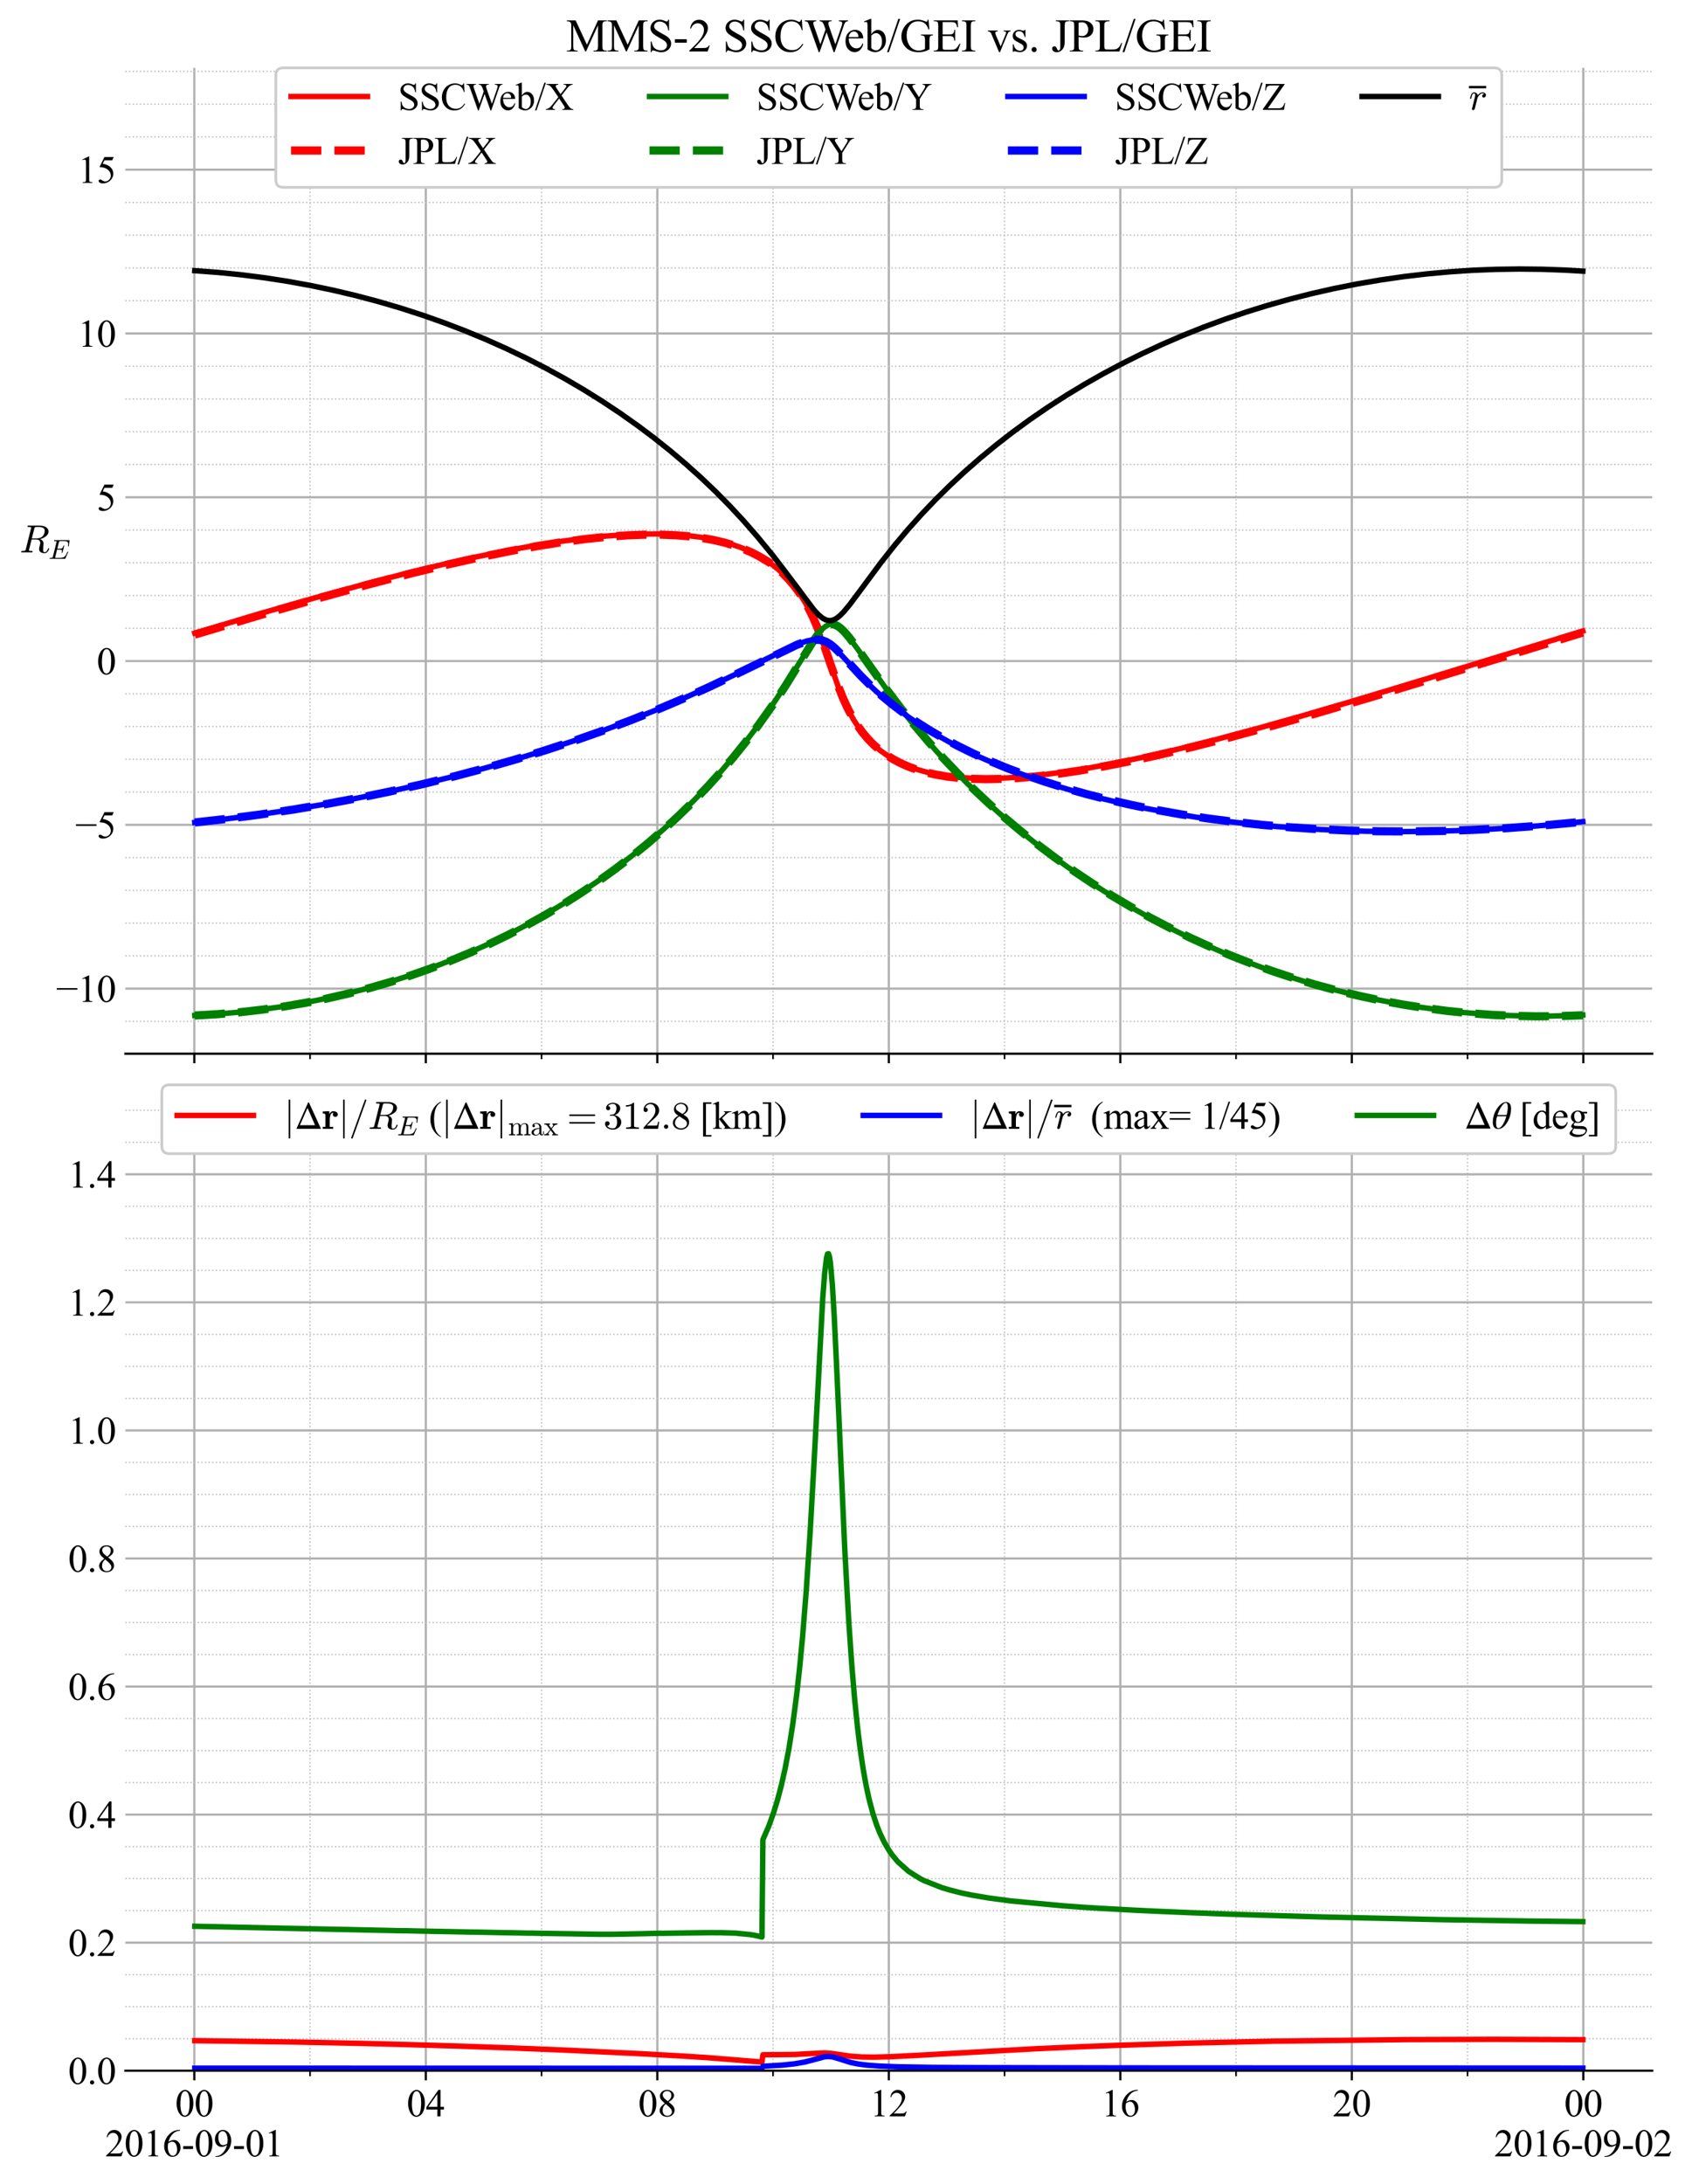 <?xml version="1.0" encoding="utf-8" standalone="no"?>
<!DOCTYPE svg PUBLIC "-//W3C//DTD SVG 1.1//EN"
  "http://www.w3.org/Graphics/SVG/1.1/DTD/svg11.dtd">
<svg xmlns:xlink="http://www.w3.org/1999/xlink" width="620.413pt" height="800.4pt" viewBox="0 0 620.413 800.4" xmlns="http://www.w3.org/2000/svg" version="1.1">
 <defs>
  <style type="text/css">*{stroke-linejoin: round; stroke-linecap: butt}</style>
 </defs>
 <g id="figure_1">
  <g id="patch_1">
   <path d="M 0 800.4 
L 620.413 800.4 
L 620.413 0 
L 0 0 
z
" style="fill: #ffffff"/>
  </g>
  <g id="axes_1">
   <g id="patch_2">
    <path d="M 45.975 386.134 
L 605.822 386.134 
L 605.822 24.866 
L 45.975 24.866 
z
" style="fill: #ffffff"/>
   </g>
   <g id="matplotlib.axis_1">
    <g id="xtick_1">
     <g id="line2d_1">
      <path d="M 71.245 386.134 
L 71.245 24.866 
" clip-path="url(#p088f0eed09)" style="fill: none; stroke: #b0b0b0; stroke-width: 0.8; stroke-linecap: square"/>
     </g>
     <g id="line2d_2">
      <defs>
       <path id="m8ba3ce030f" d="M 0 0 
L 0 3.5 
" style="stroke: #000000; stroke-width: 0.8"/>
      </defs>
      <g>
       <use xlink:href="#m8ba3ce030f" x="71.245" y="386.134" style="stroke: #000000; stroke-width: 0.8"/>
      </g>
     </g>
    </g>
    <g id="xtick_2">
     <g id="line2d_3">
      <path d="M 156.13 386.134 
L 156.13 24.866 
" clip-path="url(#p088f0eed09)" style="fill: none; stroke: #b0b0b0; stroke-width: 0.8; stroke-linecap: square"/>
     </g>
     <g id="line2d_4">
      <g>
       <use xlink:href="#m8ba3ce030f" x="156.13" y="386.134" style="stroke: #000000; stroke-width: 0.8"/>
      </g>
     </g>
    </g>
    <g id="xtick_3">
     <g id="line2d_5">
      <path d="M 241.014 386.134 
L 241.014 24.866 
" clip-path="url(#p088f0eed09)" style="fill: none; stroke: #b0b0b0; stroke-width: 0.8; stroke-linecap: square"/>
     </g>
     <g id="line2d_6">
      <g>
       <use xlink:href="#m8ba3ce030f" x="241.014" y="386.134" style="stroke: #000000; stroke-width: 0.8"/>
      </g>
     </g>
    </g>
    <g id="xtick_4">
     <g id="line2d_7">
      <path d="M 325.898 386.134 
L 325.898 24.866 
" clip-path="url(#p088f0eed09)" style="fill: none; stroke: #b0b0b0; stroke-width: 0.8; stroke-linecap: square"/>
     </g>
     <g id="line2d_8">
      <g>
       <use xlink:href="#m8ba3ce030f" x="325.898" y="386.134" style="stroke: #000000; stroke-width: 0.8"/>
      </g>
     </g>
    </g>
    <g id="xtick_5">
     <g id="line2d_9">
      <path d="M 410.783 386.134 
L 410.783 24.866 
" clip-path="url(#p088f0eed09)" style="fill: none; stroke: #b0b0b0; stroke-width: 0.8; stroke-linecap: square"/>
     </g>
     <g id="line2d_10">
      <g>
       <use xlink:href="#m8ba3ce030f" x="410.783" y="386.134" style="stroke: #000000; stroke-width: 0.8"/>
      </g>
     </g>
    </g>
    <g id="xtick_6">
     <g id="line2d_11">
      <path d="M 495.667 386.134 
L 495.667 24.866 
" clip-path="url(#p088f0eed09)" style="fill: none; stroke: #b0b0b0; stroke-width: 0.8; stroke-linecap: square"/>
     </g>
     <g id="line2d_12">
      <g>
       <use xlink:href="#m8ba3ce030f" x="495.667" y="386.134" style="stroke: #000000; stroke-width: 0.8"/>
      </g>
     </g>
    </g>
    <g id="xtick_7">
     <g id="line2d_13">
      <path d="M 580.551 386.134 
L 580.551 24.866 
" clip-path="url(#p088f0eed09)" style="fill: none; stroke: #b0b0b0; stroke-width: 0.8; stroke-linecap: square"/>
     </g>
     <g id="line2d_14">
      <g>
       <use xlink:href="#m8ba3ce030f" x="580.551" y="386.134" style="stroke: #000000; stroke-width: 0.8"/>
      </g>
     </g>
    </g>
    <g id="xtick_8">
     <g id="line2d_15">
      <path d="M 113.688 386.134 
L 113.688 24.866 
" clip-path="url(#p088f0eed09)" style="fill: none; stroke-dasharray: 0.5,0.825; stroke-dashoffset: 0; stroke: #bfbfbf; stroke-width: 0.5"/>
     </g>
     <g id="line2d_16">
      <defs>
       <path id="m840704709f" d="M 0 0 
L 0 2 
" style="stroke: #000000; stroke-width: 0.6"/>
      </defs>
      <g>
       <use xlink:href="#m840704709f" x="113.688" y="386.134" style="stroke: #000000; stroke-width: 0.6"/>
      </g>
     </g>
    </g>
    <g id="xtick_9">
     <g id="line2d_17">
      <path d="M 198.572 386.134 
L 198.572 24.866 
" clip-path="url(#p088f0eed09)" style="fill: none; stroke-dasharray: 0.5,0.825; stroke-dashoffset: 0; stroke: #bfbfbf; stroke-width: 0.5"/>
     </g>
     <g id="line2d_18">
      <g>
       <use xlink:href="#m840704709f" x="198.572" y="386.134" style="stroke: #000000; stroke-width: 0.6"/>
      </g>
     </g>
    </g>
    <g id="xtick_10">
     <g id="line2d_19">
      <path d="M 283.456 386.134 
L 283.456 24.866 
" clip-path="url(#p088f0eed09)" style="fill: none; stroke-dasharray: 0.5,0.825; stroke-dashoffset: 0; stroke: #bfbfbf; stroke-width: 0.5"/>
     </g>
     <g id="line2d_20">
      <g>
       <use xlink:href="#m840704709f" x="283.456" y="386.134" style="stroke: #000000; stroke-width: 0.6"/>
      </g>
     </g>
    </g>
    <g id="xtick_11">
     <g id="line2d_21">
      <path d="M 368.341 386.134 
L 368.341 24.866 
" clip-path="url(#p088f0eed09)" style="fill: none; stroke-dasharray: 0.5,0.825; stroke-dashoffset: 0; stroke: #bfbfbf; stroke-width: 0.5"/>
     </g>
     <g id="line2d_22">
      <g>
       <use xlink:href="#m840704709f" x="368.341" y="386.134" style="stroke: #000000; stroke-width: 0.6"/>
      </g>
     </g>
    </g>
    <g id="xtick_12">
     <g id="line2d_23">
      <path d="M 453.225 386.134 
L 453.225 24.866 
" clip-path="url(#p088f0eed09)" style="fill: none; stroke-dasharray: 0.5,0.825; stroke-dashoffset: 0; stroke: #bfbfbf; stroke-width: 0.5"/>
     </g>
     <g id="line2d_24">
      <g>
       <use xlink:href="#m840704709f" x="453.225" y="386.134" style="stroke: #000000; stroke-width: 0.6"/>
      </g>
     </g>
    </g>
    <g id="xtick_13">
     <g id="line2d_25">
      <path d="M 538.109 386.134 
L 538.109 24.866 
" clip-path="url(#p088f0eed09)" style="fill: none; stroke-dasharray: 0.5,0.825; stroke-dashoffset: 0; stroke: #bfbfbf; stroke-width: 0.5"/>
     </g>
     <g id="line2d_26">
      <g>
       <use xlink:href="#m840704709f" x="538.109" y="386.134" style="stroke: #000000; stroke-width: 0.6"/>
      </g>
     </g>
    </g>
   </g>
   <g id="matplotlib.axis_2">
    <g id="ytick_1">
     <g id="line2d_27">
      <path d="M 45.975 362.29 
L 605.822 362.29 
" clip-path="url(#p088f0eed09)" style="fill: none; stroke: #b0b0b0; stroke-width: 0.8; stroke-linecap: square"/>
     </g>
     <g id="line2d_28"/>
     <g id="text_1">
      <!-- −10 -->
      <g transform="translate(20.58 367.151) scale(0.14 -0.14)">
       <defs>
        <path id="TimesNewRomanPSMT-2212" d="M 3484 2000 
L 116 2000 
L 116 2256 
L 3484 2256 
L 3484 2000 
z
" transform="scale(0.016)"/>
        <path id="TimesNewRomanPSMT-31" d="M 750 3822 
L 1781 4325 
L 1884 4325 
L 1884 747 
Q 1884 391 1914 303 
Q 1944 216 2037 169 
Q 2131 122 2419 116 
L 2419 0 
L 825 0 
L 825 116 
Q 1125 122 1212 167 
Q 1300 213 1334 289 
Q 1369 366 1369 747 
L 1369 3034 
Q 1369 3497 1338 3628 
Q 1316 3728 1258 3775 
Q 1200 3822 1119 3822 
Q 1003 3822 797 3725 
L 750 3822 
z
" transform="scale(0.016)"/>
        <path id="TimesNewRomanPSMT-30" d="M 231 2094 
Q 231 2819 450 3342 
Q 669 3866 1031 4122 
Q 1313 4325 1613 4325 
Q 2100 4325 2488 3828 
Q 2972 3213 2972 2159 
Q 2972 1422 2759 906 
Q 2547 391 2217 158 
Q 1888 -75 1581 -75 
Q 975 -75 572 641 
Q 231 1244 231 2094 
z
M 844 2016 
Q 844 1141 1059 588 
Q 1238 122 1591 122 
Q 1759 122 1940 273 
Q 2122 425 2216 781 
Q 2359 1319 2359 2297 
Q 2359 3022 2209 3506 
Q 2097 3866 1919 4016 
Q 1791 4119 1609 4119 
Q 1397 4119 1231 3928 
Q 1006 3669 925 3112 
Q 844 2556 844 2016 
z
" transform="scale(0.016)"/>
       </defs>
       <use xlink:href="#TimesNewRomanPSMT-2212"/>
       <use xlink:href="#TimesNewRomanPSMT-31" x="56.396"/>
       <use xlink:href="#TimesNewRomanPSMT-30" x="106.396"/>
      </g>
     </g>
    </g>
    <g id="ytick_2">
     <g id="line2d_29">
      <path d="M 45.975 302.268 
L 605.822 302.268 
" clip-path="url(#p088f0eed09)" style="fill: none; stroke: #b0b0b0; stroke-width: 0.8; stroke-linecap: square"/>
     </g>
     <g id="line2d_30"/>
     <g id="text_2">
      <!-- −5 -->
      <g transform="translate(27.58 307.128) scale(0.14 -0.14)">
       <defs>
        <path id="TimesNewRomanPSMT-35" d="M 2778 4238 
L 2534 3706 
L 1259 3706 
L 981 3138 
Q 1809 3016 2294 2522 
Q 2709 2097 2709 1522 
Q 2709 1188 2573 903 
Q 2438 619 2231 419 
Q 2025 219 1772 97 
Q 1413 -75 1034 -75 
Q 653 -75 479 54 
Q 306 184 306 341 
Q 306 428 378 495 
Q 450 563 559 563 
Q 641 563 702 538 
Q 763 513 909 409 
Q 1144 247 1384 247 
Q 1750 247 2026 523 
Q 2303 800 2303 1197 
Q 2303 1581 2056 1914 
Q 1809 2247 1375 2428 
Q 1034 2569 447 2591 
L 1259 4238 
L 2778 4238 
z
" transform="scale(0.016)"/>
       </defs>
       <use xlink:href="#TimesNewRomanPSMT-2212"/>
       <use xlink:href="#TimesNewRomanPSMT-35" x="56.396"/>
      </g>
     </g>
    </g>
    <g id="ytick_3">
     <g id="line2d_31">
      <path d="M 45.975 242.245 
L 605.822 242.245 
" clip-path="url(#p088f0eed09)" style="fill: none; stroke: #b0b0b0; stroke-width: 0.8; stroke-linecap: square"/>
     </g>
     <g id="line2d_32"/>
     <g id="text_3">
      <!-- 0 -->
      <g transform="translate(35.475 247.106) scale(0.14 -0.14)">
       <use xlink:href="#TimesNewRomanPSMT-30"/>
      </g>
     </g>
    </g>
    <g id="ytick_4">
     <g id="line2d_33">
      <path d="M 45.975 182.223 
L 605.822 182.223 
" clip-path="url(#p088f0eed09)" style="fill: none; stroke: #b0b0b0; stroke-width: 0.8; stroke-linecap: square"/>
     </g>
     <g id="line2d_34"/>
     <g id="text_4">
      <!-- 5 -->
      <g transform="translate(35.475 187.083) scale(0.14 -0.14)">
       <use xlink:href="#TimesNewRomanPSMT-35"/>
      </g>
     </g>
    </g>
    <g id="ytick_5">
     <g id="line2d_35">
      <path d="M 45.975 122.2 
L 605.822 122.2 
" clip-path="url(#p088f0eed09)" style="fill: none; stroke: #b0b0b0; stroke-width: 0.8; stroke-linecap: square"/>
     </g>
     <g id="line2d_36"/>
     <g id="text_5">
      <!-- 10 -->
      <g transform="translate(28.475 127.061) scale(0.14 -0.14)">
       <use xlink:href="#TimesNewRomanPSMT-31"/>
       <use xlink:href="#TimesNewRomanPSMT-30" x="50"/>
      </g>
     </g>
    </g>
    <g id="ytick_6">
     <g id="line2d_37">
      <path d="M 45.975 62.178 
L 605.822 62.178 
" clip-path="url(#p088f0eed09)" style="fill: none; stroke: #b0b0b0; stroke-width: 0.8; stroke-linecap: square"/>
     </g>
     <g id="line2d_38"/>
     <g id="text_6">
      <!-- 15 -->
      <g transform="translate(28.475 67.038) scale(0.14 -0.14)">
       <use xlink:href="#TimesNewRomanPSMT-31"/>
       <use xlink:href="#TimesNewRomanPSMT-35" x="50"/>
      </g>
     </g>
    </g>
    <g id="ytick_7">
     <g id="line2d_39">
      <path d="M 45.975 374.295 
L 605.822 374.295 
" clip-path="url(#p088f0eed09)" style="fill: none; stroke-dasharray: 0.5,0.825; stroke-dashoffset: 0; stroke: #bfbfbf; stroke-width: 0.5"/>
     </g>
     <g id="line2d_40"/>
    </g>
    <g id="ytick_8">
     <g id="line2d_41">
      <path d="M 45.975 350.286 
L 605.822 350.286 
" clip-path="url(#p088f0eed09)" style="fill: none; stroke-dasharray: 0.5,0.825; stroke-dashoffset: 0; stroke: #bfbfbf; stroke-width: 0.5"/>
     </g>
     <g id="line2d_42"/>
    </g>
    <g id="ytick_9">
     <g id="line2d_43">
      <path d="M 45.975 338.281 
L 605.822 338.281 
" clip-path="url(#p088f0eed09)" style="fill: none; stroke-dasharray: 0.5,0.825; stroke-dashoffset: 0; stroke: #bfbfbf; stroke-width: 0.5"/>
     </g>
     <g id="line2d_44"/>
    </g>
    <g id="ytick_10">
     <g id="line2d_45">
      <path d="M 45.975 326.277 
L 605.822 326.277 
" clip-path="url(#p088f0eed09)" style="fill: none; stroke-dasharray: 0.5,0.825; stroke-dashoffset: 0; stroke: #bfbfbf; stroke-width: 0.5"/>
     </g>
     <g id="line2d_46"/>
    </g>
    <g id="ytick_11">
     <g id="line2d_47">
      <path d="M 45.975 314.272 
L 605.822 314.272 
" clip-path="url(#p088f0eed09)" style="fill: none; stroke-dasharray: 0.5,0.825; stroke-dashoffset: 0; stroke: #bfbfbf; stroke-width: 0.5"/>
     </g>
     <g id="line2d_48"/>
    </g>
    <g id="ytick_12">
     <g id="line2d_49">
      <path d="M 45.975 290.263 
L 605.822 290.263 
" clip-path="url(#p088f0eed09)" style="fill: none; stroke-dasharray: 0.5,0.825; stroke-dashoffset: 0; stroke: #bfbfbf; stroke-width: 0.5"/>
     </g>
     <g id="line2d_50"/>
    </g>
    <g id="ytick_13">
     <g id="line2d_51">
      <path d="M 45.975 278.259 
L 605.822 278.259 
" clip-path="url(#p088f0eed09)" style="fill: none; stroke-dasharray: 0.5,0.825; stroke-dashoffset: 0; stroke: #bfbfbf; stroke-width: 0.5"/>
     </g>
     <g id="line2d_52"/>
    </g>
    <g id="ytick_14">
     <g id="line2d_53">
      <path d="M 45.975 266.254 
L 605.822 266.254 
" clip-path="url(#p088f0eed09)" style="fill: none; stroke-dasharray: 0.5,0.825; stroke-dashoffset: 0; stroke: #bfbfbf; stroke-width: 0.5"/>
     </g>
     <g id="line2d_54"/>
    </g>
    <g id="ytick_15">
     <g id="line2d_55">
      <path d="M 45.975 254.25 
L 605.822 254.25 
" clip-path="url(#p088f0eed09)" style="fill: none; stroke-dasharray: 0.5,0.825; stroke-dashoffset: 0; stroke: #bfbfbf; stroke-width: 0.5"/>
     </g>
     <g id="line2d_56"/>
    </g>
    <g id="ytick_16">
     <g id="line2d_57">
      <path d="M 45.975 230.241 
L 605.822 230.241 
" clip-path="url(#p088f0eed09)" style="fill: none; stroke-dasharray: 0.5,0.825; stroke-dashoffset: 0; stroke: #bfbfbf; stroke-width: 0.5"/>
     </g>
     <g id="line2d_58"/>
    </g>
    <g id="ytick_17">
     <g id="line2d_59">
      <path d="M 45.975 218.236 
L 605.822 218.236 
" clip-path="url(#p088f0eed09)" style="fill: none; stroke-dasharray: 0.5,0.825; stroke-dashoffset: 0; stroke: #bfbfbf; stroke-width: 0.5"/>
     </g>
     <g id="line2d_60"/>
    </g>
    <g id="ytick_18">
     <g id="line2d_61">
      <path d="M 45.975 206.232 
L 605.822 206.232 
" clip-path="url(#p088f0eed09)" style="fill: none; stroke-dasharray: 0.5,0.825; stroke-dashoffset: 0; stroke: #bfbfbf; stroke-width: 0.5"/>
     </g>
     <g id="line2d_62"/>
    </g>
    <g id="ytick_19">
     <g id="line2d_63">
      <path d="M 45.975 194.227 
L 605.822 194.227 
" clip-path="url(#p088f0eed09)" style="fill: none; stroke-dasharray: 0.5,0.825; stroke-dashoffset: 0; stroke: #bfbfbf; stroke-width: 0.5"/>
     </g>
     <g id="line2d_64"/>
    </g>
    <g id="ytick_20">
     <g id="line2d_65">
      <path d="M 45.975 170.218 
L 605.822 170.218 
" clip-path="url(#p088f0eed09)" style="fill: none; stroke-dasharray: 0.5,0.825; stroke-dashoffset: 0; stroke: #bfbfbf; stroke-width: 0.5"/>
     </g>
     <g id="line2d_66"/>
    </g>
    <g id="ytick_21">
     <g id="line2d_67">
      <path d="M 45.975 158.214 
L 605.822 158.214 
" clip-path="url(#p088f0eed09)" style="fill: none; stroke-dasharray: 0.5,0.825; stroke-dashoffset: 0; stroke: #bfbfbf; stroke-width: 0.5"/>
     </g>
     <g id="line2d_68"/>
    </g>
    <g id="ytick_22">
     <g id="line2d_69">
      <path d="M 45.975 146.209 
L 605.822 146.209 
" clip-path="url(#p088f0eed09)" style="fill: none; stroke-dasharray: 0.5,0.825; stroke-dashoffset: 0; stroke: #bfbfbf; stroke-width: 0.5"/>
     </g>
     <g id="line2d_70"/>
    </g>
    <g id="ytick_23">
     <g id="line2d_71">
      <path d="M 45.975 134.205 
L 605.822 134.205 
" clip-path="url(#p088f0eed09)" style="fill: none; stroke-dasharray: 0.5,0.825; stroke-dashoffset: 0; stroke: #bfbfbf; stroke-width: 0.5"/>
     </g>
     <g id="line2d_72"/>
    </g>
    <g id="ytick_24">
     <g id="line2d_73">
      <path d="M 45.975 110.196 
L 605.822 110.196 
" clip-path="url(#p088f0eed09)" style="fill: none; stroke-dasharray: 0.5,0.825; stroke-dashoffset: 0; stroke: #bfbfbf; stroke-width: 0.5"/>
     </g>
     <g id="line2d_74"/>
    </g>
    <g id="ytick_25">
     <g id="line2d_75">
      <path d="M 45.975 98.191 
L 605.822 98.191 
" clip-path="url(#p088f0eed09)" style="fill: none; stroke-dasharray: 0.5,0.825; stroke-dashoffset: 0; stroke: #bfbfbf; stroke-width: 0.5"/>
     </g>
     <g id="line2d_76"/>
    </g>
    <g id="ytick_26">
     <g id="line2d_77">
      <path d="M 45.975 86.187 
L 605.822 86.187 
" clip-path="url(#p088f0eed09)" style="fill: none; stroke-dasharray: 0.5,0.825; stroke-dashoffset: 0; stroke: #bfbfbf; stroke-width: 0.5"/>
     </g>
     <g id="line2d_78"/>
    </g>
    <g id="ytick_27">
     <g id="line2d_79">
      <path d="M 45.975 74.182 
L 605.822 74.182 
" clip-path="url(#p088f0eed09)" style="fill: none; stroke-dasharray: 0.5,0.825; stroke-dashoffset: 0; stroke: #bfbfbf; stroke-width: 0.5"/>
     </g>
     <g id="line2d_80"/>
    </g>
    <g id="ytick_28">
     <g id="line2d_81">
      <path d="M 45.975 50.173 
L 605.822 50.173 
" clip-path="url(#p088f0eed09)" style="fill: none; stroke-dasharray: 0.5,0.825; stroke-dashoffset: 0; stroke: #bfbfbf; stroke-width: 0.5"/>
     </g>
     <g id="line2d_82"/>
    </g>
    <g id="ytick_29">
     <g id="line2d_83">
      <path d="M 45.975 38.169 
L 605.822 38.169 
" clip-path="url(#p088f0eed09)" style="fill: none; stroke-dasharray: 0.5,0.825; stroke-dashoffset: 0; stroke: #bfbfbf; stroke-width: 0.5"/>
     </g>
     <g id="line2d_84"/>
    </g>
    <g id="ytick_30">
     <g id="line2d_85">
      <path d="M 45.975 26.164 
L 605.822 26.164 
" clip-path="url(#p088f0eed09)" style="fill: none; stroke-dasharray: 0.5,0.825; stroke-dashoffset: 0; stroke: #bfbfbf; stroke-width: 0.5"/>
     </g>
     <g id="line2d_86"/>
    </g>
    <g id="text_7">
     <!-- $R_E$ -->
     <g transform="translate(7.2 202.505) scale(0.14 -0.14)">
      <defs>
       <path id="Cmmi10-52" d="M 313 0 
Q 250 0 250 84 
Q 253 100 262 139 
Q 272 178 289 201 
Q 306 225 331 225 
Q 722 225 878 269 
Q 959 297 997 441 
L 1875 3956 
Q 1888 4019 1888 4044 
Q 1888 4113 1813 4122 
Q 1691 4147 1350 4147 
Q 1288 4147 1288 4231 
Q 1291 4247 1300 4286 
Q 1309 4325 1326 4348 
Q 1344 4372 1369 4372 
L 3309 4372 
Q 3541 4372 3791 4319 
Q 4041 4266 4250 4152 
Q 4459 4038 4593 3848 
Q 4728 3659 4728 3406 
Q 4728 3084 4515 2831 
Q 4303 2578 3978 2408 
Q 3653 2238 3347 2169 
Q 3597 2078 3756 1879 
Q 3916 1681 3916 1422 
Q 3916 1388 3914 1370 
Q 3913 1353 3909 1331 
L 3859 763 
Q 3853 638 3847 550 
Q 3841 463 3841 409 
Q 3841 234 3892 129 
Q 3944 25 4097 25 
Q 4297 25 4448 211 
Q 4600 397 4647 616 
Q 4675 672 4709 672 
L 4769 672 
Q 4831 672 4831 588 
Q 4784 403 4682 237 
Q 4581 72 4426 -34 
Q 4272 -141 4091 -141 
Q 3716 -141 3452 26 
Q 3188 194 3188 550 
Q 3188 684 3213 788 
L 3353 1356 
Q 3378 1434 3378 1538 
Q 3378 1803 3198 1954 
Q 3019 2106 2747 2106 
L 1959 2106 
L 1538 416 
Q 1522 363 1522 325 
Q 1522 259 1600 250 
Q 1722 225 2059 225 
Q 2125 225 2125 141 
Q 2103 50 2090 25 
Q 2078 0 2016 0 
L 313 0 
z
M 1997 2272 
L 2706 2272 
Q 3403 2272 3756 2625 
Q 3919 2788 4014 3039 
Q 4109 3291 4109 3541 
Q 4109 3778 3970 3912 
Q 3831 4047 3626 4097 
Q 3422 4147 3175 4147 
L 2747 4147 
Q 2572 4147 2515 4117 
Q 2459 4088 2413 3928 
L 1997 2272 
z
" transform="scale(0.016)"/>
       <path id="Cmmi10-45" d="M 300 0 
Q 238 0 238 84 
Q 241 100 250 139 
Q 259 178 276 201 
Q 294 225 319 225 
Q 709 225 863 269 
Q 947 297 984 441 
L 1863 3956 
Q 1875 4019 1875 4044 
Q 1875 4113 1797 4122 
Q 1678 4147 1338 4147 
Q 1275 4147 1275 4231 
Q 1278 4247 1287 4286 
Q 1297 4325 1314 4348 
Q 1331 4372 1356 4372 
L 4825 4372 
Q 4891 4372 4891 4288 
L 4738 2963 
Q 4738 2947 4714 2926 
Q 4691 2906 4672 2906 
L 4616 2906 
Q 4550 2906 4550 2988 
Q 4588 3300 4588 3450 
Q 4588 3706 4500 3848 
Q 4413 3991 4267 4053 
Q 4122 4116 3945 4131 
Q 3769 4147 3481 4147 
L 2753 4147 
Q 2578 4147 2522 4117 
Q 2466 4088 2419 3928 
L 2034 2381 
L 2534 2381 
Q 2859 2381 3025 2426 
Q 3191 2472 3287 2615 
Q 3384 2759 3463 3072 
Q 3469 3094 3486 3111 
Q 3503 3128 3525 3128 
L 3584 3128 
Q 3647 3128 3647 3047 
L 3250 1466 
Q 3238 1409 3188 1409 
L 3128 1409 
Q 3066 1409 3066 1491 
Q 3128 1747 3128 1869 
Q 3128 2056 2959 2106 
Q 2791 2156 2509 2156 
L 1978 2156 
L 1544 416 
Q 1516 338 1516 275 
Q 1516 225 1734 225 
L 2509 225 
Q 2972 225 3259 297 
Q 3547 369 3736 526 
Q 3925 684 4062 928 
Q 4200 1172 4397 1638 
Q 4409 1678 4453 1678 
L 4513 1678 
Q 4538 1678 4556 1656 
Q 4575 1634 4575 1606 
Q 4575 1594 4569 1581 
L 3909 38 
Q 3897 0 3859 0 
L 300 0 
z
" transform="scale(0.016)"/>
      </defs>
      <use xlink:href="#Cmmi10-52" transform="translate(0 0.688)"/>
      <use xlink:href="#Cmmi10-45" transform="translate(75.879 -16.319) scale(0.7)"/>
     </g>
    </g>
   </g>
   <g id="line2d_87">
    <path d="M 71.422 232.001 
L 97.595 224.209 
L 117.755 218.431 
L 134.378 213.882 
L 148.879 210.12 
L 162.319 206.849 
L 174.698 204.062 
L 185.662 201.812 
L 195.919 199.932 
L 205.115 198.466 
L 213.604 197.332 
L 221.385 196.512 
L 228.458 195.979 
L 235.178 195.696 
L 241.191 195.662 
L 246.85 195.855 
L 251.801 196.233 
L 256.399 196.792 
L 260.644 197.517 
L 264.534 198.389 
L 268.071 199.386 
L 271.608 200.613 
L 274.791 201.952 
L 277.62 203.364 
L 280.45 205.026 
L 282.926 206.726 
L 285.401 208.704 
L 287.524 210.665 
L 289.646 212.923 
L 291.768 215.543 
L 293.536 218.062 
L 295.305 220.949 
L 297.073 224.273 
L 298.841 228.104 
L 300.61 232.486 
L 302.732 238.399 
L 307.684 252.576 
L 309.452 256.853 
L 311.22 260.556 
L 312.989 263.737 
L 314.757 266.472 
L 316.526 268.835 
L 318.648 271.267 
L 320.77 273.338 
L 322.892 275.114 
L 325.368 276.881 
L 327.844 278.377 
L 330.673 279.812 
L 333.503 281.003 
L 336.686 282.103 
L 340.223 283.075 
L 344.113 283.892 
L 348.357 284.532 
L 352.955 284.98 
L 357.907 285.224 
L 363.212 285.258 
L 368.871 285.074 
L 375.237 284.642 
L 382.311 283.926 
L 390.092 282.9 
L 398.581 281.546 
L 408.13 279.778 
L 418.033 277.72 
L 429.351 275.14 
L 442.084 272 
L 456.939 268.086 
L 473.562 263.46 
L 493.722 257.596 
L 518.833 250.043 
L 580.374 231.23 
L 580.374 231.23 
" clip-path="url(#p088f0eed09)" style="fill: none; stroke: #ff0000; stroke-width: 2; stroke-linecap: square"/>
   </g>
   <g id="line2d_88">
    <path d="M 71.422 232.563 
L 97.949 224.647 
L 118.462 218.752 
L 135.793 214.001 
L 151.001 210.059 
L 164.441 206.801 
L 176.467 204.106 
L 187.431 201.869 
L 197.334 200.065 
L 206.53 198.611 
L 215.018 197.492 
L 222.799 196.69 
L 229.873 196.182 
L 236.239 195.938 
L 242.252 195.926 
L 247.911 196.144 
L 252.862 196.552 
L 257.46 197.145 
L 261.705 197.91 
L 265.595 198.827 
L 269.132 199.875 
L 272.669 201.164 
L 275.852 202.572 
L 278.681 204.06 
L 282.218 206.191 
L 284.694 208.06 
L 286.816 209.91 
L 288.938 212.038 
L 291.06 214.5 
L 292.829 216.863 
L 294.597 219.565 
L 296.366 222.674 
L 298.134 226.26 
L 299.903 230.385 
L 301.671 235.056 
L 304.5 243.306 
L 307.33 251.374 
L 309.098 255.806 
L 310.867 259.661 
L 312.635 262.977 
L 314.404 265.829 
L 316.172 268.29 
L 318.294 270.821 
L 320.416 272.975 
L 322.538 274.822 
L 325.014 276.659 
L 327.49 278.214 
L 330.319 279.708 
L 333.149 280.951 
L 336.332 282.101 
L 339.869 283.122 
L 343.406 283.918 
L 347.296 284.574 
L 351.541 285.071 
L 356.138 285.392 
L 361.444 285.526 
L 367.103 285.435 
L 373.115 285.117 
L 379.835 284.535 
L 387.263 283.659 
L 395.397 282.466 
L 404.24 280.939 
L 414.143 278.992 
L 424.753 276.679 
L 436.778 273.825 
L 450.219 270.4 
L 465.427 266.288 
L 483.111 261.268 
L 504.332 255.004 
L 533.688 246.087 
L 580.374 231.804 
L 580.374 231.804 
" clip-path="url(#p088f0eed09)" style="fill: none; stroke-dasharray: 11.1,4.8; stroke-dashoffset: 0; stroke: #ff0000; stroke-width: 3"/>
   </g>
   <g id="line2d_89">
    <path d="M 71.422 372.102 
L 79.557 371.618 
L 87.692 370.907 
L 95.473 370.013 
L 103.608 368.851 
L 111.389 367.518 
L 119.17 365.965 
L 126.951 364.186 
L 134.732 362.177 
L 142.513 359.931 
L 149.94 357.56 
L 157.368 354.958 
L 164.795 352.118 
L 171.869 349.183 
L 179.296 345.848 
L 186.37 342.422 
L 193.09 338.928 
L 199.81 335.189 
L 206.53 331.192 
L 212.896 327.152 
L 219.262 322.849 
L 225.629 318.267 
L 231.641 313.663 
L 237.654 308.767 
L 243.313 303.87 
L 248.972 298.667 
L 254.277 293.484 
L 259.229 288.354 
L 264.18 282.91 
L 269.132 277.119 
L 273.73 271.394 
L 278.328 265.297 
L 282.572 259.303 
L 286.816 252.936 
L 291.414 245.636 
L 298.488 234.313 
L 300.256 231.912 
L 301.671 230.358 
L 302.732 229.494 
L 303.793 228.947 
L 304.5 228.775 
L 305.208 228.761 
L 306.269 229.024 
L 307.33 229.597 
L 308.391 230.428 
L 309.806 231.846 
L 311.574 233.96 
L 314.404 237.767 
L 328.551 257.408 
L 333.503 263.711 
L 338.454 269.67 
L 343.759 275.702 
L 349.065 281.399 
L 354.724 287.14 
L 360.383 292.564 
L 366.395 298.011 
L 372.408 303.156 
L 378.774 308.303 
L 385.141 313.162 
L 391.507 317.754 
L 398.227 322.328 
L 404.947 326.639 
L 412.021 330.91 
L 419.094 334.92 
L 426.168 338.683 
L 433.595 342.381 
L 441.023 345.829 
L 448.45 349.038 
L 455.877 352.016 
L 463.659 354.897 
L 471.44 357.54 
L 479.221 359.952 
L 487.355 362.232 
L 495.49 364.272 
L 503.625 366.075 
L 511.76 367.646 
L 519.894 368.988 
L 528.029 370.104 
L 536.164 370.994 
L 544.299 371.662 
L 552.433 372.108 
L 560.568 372.332 
L 568.703 372.333 
L 576.838 372.111 
L 580.374 371.945 
L 580.374 371.945 
" clip-path="url(#p088f0eed09)" style="fill: none; stroke: #008000; stroke-width: 2; stroke-linecap: square"/>
   </g>
   <g id="line2d_90">
    <path d="M 71.422 372.142 
L 79.557 371.667 
L 87.692 370.966 
L 95.827 370.035 
L 103.961 368.872 
L 111.742 367.537 
L 119.523 365.982 
L 127.304 364.201 
L 135.086 362.189 
L 142.867 359.94 
L 150.294 357.564 
L 157.721 354.957 
L 165.149 352.112 
L 172.222 349.171 
L 179.296 345.995 
L 186.37 342.573 
L 193.09 339.083 
L 199.81 335.348 
L 206.53 331.354 
L 212.896 327.316 
L 219.262 323.016 
L 225.275 318.696 
L 231.288 314.107 
L 237.3 309.227 
L 242.959 304.345 
L 248.618 299.158 
L 253.924 293.991 
L 259.229 288.5 
L 264.18 283.05 
L 268.778 277.677 
L 273.376 271.97 
L 277.974 265.891 
L 283.987 257.474 
L 288.231 250.978 
L 293.536 242.403 
L 298.134 235.03 
L 299.903 232.523 
L 301.317 230.838 
L 302.378 229.848 
L 303.439 229.156 
L 304.5 228.802 
L 305.208 228.763 
L 305.915 228.879 
L 306.976 229.323 
L 308.037 230.048 
L 309.452 231.36 
L 311.22 233.388 
L 313.696 236.639 
L 318.648 243.634 
L 325.014 252.522 
L 330.319 259.531 
L 335.271 265.71 
L 340.576 271.96 
L 345.882 277.857 
L 351.187 283.432 
L 356.846 289.055 
L 362.505 294.372 
L 368.517 299.714 
L 374.53 304.765 
L 380.896 309.819 
L 387.263 314.593 
L 393.983 319.348 
L 400.703 323.83 
L 407.423 328.056 
L 414.496 332.241 
L 421.57 336.171 
L 428.997 340.037 
L 436.425 343.646 
L 443.852 347.011 
L 451.28 350.14 
L 459.061 353.173 
L 466.842 355.965 
L 474.623 358.522 
L 482.404 360.851 
L 490.185 362.956 
L 498.32 364.923 
L 506.454 366.655 
L 514.589 368.156 
L 522.724 369.429 
L 530.859 370.477 
L 538.993 371.3 
L 547.128 371.901 
L 555.263 372.28 
L 563.398 372.437 
L 571.532 372.371 
L 579.667 372.082 
L 580.374 372.046 
L 580.374 372.046 
" clip-path="url(#p088f0eed09)" style="fill: none; stroke-dasharray: 11.1,4.8; stroke-dashoffset: 0; stroke: #008000; stroke-width: 3"/>
   </g>
   <g id="line2d_91">
    <path d="M 71.422 301.383 
L 83.448 300.028 
L 95.473 298.451 
L 107.852 296.593 
L 119.877 294.56 
L 131.549 292.368 
L 143.574 289.881 
L 155.246 287.24 
L 166.917 284.368 
L 177.881 281.452 
L 189.199 278.211 
L 199.81 274.95 
L 210.42 271.463 
L 221.031 267.735 
L 230.58 264.157 
L 240.484 260.214 
L 250.033 256.175 
L 259.583 251.89 
L 269.132 247.362 
L 281.511 241.215 
L 289.292 237.433 
L 293.183 235.782 
L 295.658 234.951 
L 297.78 234.486 
L 299.195 234.369 
L 300.61 234.464 
L 302.025 234.825 
L 303.439 235.492 
L 304.854 236.467 
L 306.269 237.709 
L 308.391 239.901 
L 317.587 249.838 
L 321.124 253.2 
L 325.014 256.583 
L 328.905 259.678 
L 333.149 262.777 
L 337.747 265.854 
L 342.698 268.892 
L 348.004 271.875 
L 353.309 274.616 
L 359.322 277.466 
L 365.688 280.226 
L 372.408 282.884 
L 379.482 285.434 
L 386.909 287.865 
L 394.69 290.17 
L 402.471 292.25 
L 410.96 294.285 
L 419.802 296.169 
L 428.997 297.891 
L 438.547 299.444 
L 448.45 300.818 
L 458.353 301.967 
L 468.61 302.933 
L 479.221 303.707 
L 490.185 304.276 
L 500.795 304.614 
L 512.113 304.753 
L 523.785 304.665 
L 535.456 304.349 
L 547.482 303.792 
L 559.153 303.031 
L 571.179 302.023 
L 580.374 301.101 
L 580.374 301.101 
" clip-path="url(#p088f0eed09)" style="fill: none; stroke: #0000ff; stroke-width: 2; stroke-linecap: square"/>
   </g>
   <g id="line2d_92">
    <path d="M 71.422 301.398 
L 83.448 300.047 
L 95.473 298.473 
L 107.498 296.675 
L 119.523 294.652 
L 131.549 292.401 
L 143.22 289.994 
L 154.892 287.362 
L 166.563 284.499 
L 177.881 281.495 
L 188.846 278.361 
L 199.81 274.997 
L 210.42 271.511 
L 220.677 267.912 
L 230.934 264.075 
L 240.837 260.128 
L 250.387 256.084 
L 259.936 251.795 
L 269.486 247.259 
L 292.121 236.33 
L 294.951 235.273 
L 297.073 234.696 
L 298.841 234.443 
L 300.256 234.455 
L 301.671 234.715 
L 303.086 235.27 
L 304.5 236.137 
L 305.915 237.288 
L 307.684 239.021 
L 311.22 242.905 
L 315.818 247.868 
L 319.355 251.369 
L 323.246 254.889 
L 327.136 258.104 
L 331.38 261.314 
L 335.978 264.494 
L 340.93 267.627 
L 345.882 270.502 
L 351.187 273.335 
L 356.846 276.112 
L 362.858 278.82 
L 369.225 281.448 
L 375.945 283.985 
L 383.018 286.421 
L 390.446 288.746 
L 398.227 290.952 
L 406.362 293.028 
L 414.85 294.967 
L 423.692 296.758 
L 432.888 298.393 
L 442.437 299.862 
L 452.341 301.156 
L 462.597 302.265 
L 472.854 303.153 
L 483.465 303.849 
L 494.429 304.343 
L 505.393 304.617 
L 516.711 304.679 
L 528.383 304.514 
L 540.054 304.124 
L 551.726 303.514 
L 563.751 302.66 
L 575.777 301.58 
L 580.374 301.108 
L 580.374 301.108 
" clip-path="url(#p088f0eed09)" style="fill: none; stroke-dasharray: 11.1,4.8; stroke-dashoffset: 0; stroke: #0000ff; stroke-width: 3"/>
   </g>
   <g id="line2d_93">
    <path d="M 71.422 99.187 
L 79.911 99.828 
L 88.399 100.689 
L 96.888 101.773 
L 105.376 103.083 
L 113.864 104.623 
L 122.353 106.398 
L 130.488 108.323 
L 138.622 110.474 
L 146.757 112.858 
L 154.892 115.481 
L 162.673 118.222 
L 170.454 121.2 
L 178.235 124.423 
L 185.662 127.741 
L 193.09 131.305 
L 200.163 134.941 
L 207.237 138.826 
L 213.957 142.763 
L 220.677 146.955 
L 227.397 151.419 
L 233.764 155.92 
L 239.776 160.434 
L 245.789 165.227 
L 251.448 170.014 
L 257.107 175.097 
L 262.412 180.158 
L 267.717 185.537 
L 272.669 190.875 
L 277.62 196.552 
L 283.279 203.409 
L 288.231 209.881 
L 298.488 223.544 
L 300.256 225.414 
L 301.671 226.556 
L 302.732 227.131 
L 303.793 227.414 
L 304.854 227.382 
L 305.915 227.039 
L 306.976 226.411 
L 308.037 225.546 
L 309.452 224.108 
L 311.574 221.556 
L 315.111 216.828 
L 323.246 205.866 
L 328.197 199.623 
L 333.149 193.76 
L 338.1 188.252 
L 343.052 183.067 
L 348.357 177.837 
L 353.663 172.909 
L 359.322 167.955 
L 365.334 163.002 
L 371.347 158.341 
L 377.713 153.696 
L 384.079 149.327 
L 390.799 144.992 
L 397.519 140.922 
L 404.593 136.905 
L 411.667 133.145 
L 418.741 129.627 
L 426.168 126.181 
L 433.595 122.976 
L 441.376 119.864 
L 449.157 116.994 
L 456.939 114.356 
L 464.72 111.942 
L 472.854 109.65 
L 480.989 107.587 
L 489.124 105.748 
L 497.612 104.061 
L 506.101 102.608 
L 514.589 101.382 
L 523.078 100.382 
L 531.566 99.603 
L 540.054 99.044 
L 548.543 98.704 
L 557.031 98.582 
L 565.52 98.676 
L 574.008 98.988 
L 580.374 99.365 
L 580.374 99.365 
" clip-path="url(#p088f0eed09)" style="fill: none; stroke: #000000; stroke-width: 2; stroke-linecap: square"/>
   </g>
   <g id="patch_3">
    <path d="M 45.975 386.134 
L 605.822 386.134 
" style="fill: none; stroke: #000000; stroke-width: 0.8; stroke-linejoin: miter; stroke-linecap: square"/>
   </g>
   <g id="text_8">
    <!-- MMS-2 SSCWeb/GEI vs. JPL/GEI -->
    <g transform="translate(207.565 18.866) scale(0.168 -0.168)">
     <defs>
      <path id="TimesNewRomanPSMT-4d" d="M 2619 0 
L 981 3566 
L 981 734 
Q 981 344 1066 247 
Q 1181 116 1431 116 
L 1581 116 
L 1581 0 
L 106 0 
L 106 116 
L 256 116 
Q 525 116 638 278 
Q 706 378 706 734 
L 706 3503 
Q 706 3784 644 3909 
Q 600 4000 483 4061 
Q 366 4122 106 4122 
L 106 4238 
L 1306 4238 
L 2844 922 
L 4356 4238 
L 5556 4238 
L 5556 4122 
L 5409 4122 
Q 5138 4122 5025 3959 
Q 4956 3859 4956 3503 
L 4956 734 
Q 4956 344 5044 247 
Q 5159 116 5409 116 
L 5556 116 
L 5556 0 
L 3756 0 
L 3756 116 
L 3906 116 
Q 4178 116 4288 278 
Q 4356 378 4356 734 
L 4356 3566 
L 2722 0 
L 2619 0 
z
" transform="scale(0.016)"/>
      <path id="TimesNewRomanPSMT-53" d="M 2934 4334 
L 2934 2869 
L 2819 2869 
Q 2763 3291 2617 3541 
Q 2472 3791 2203 3937 
Q 1934 4084 1647 4084 
Q 1322 4084 1109 3886 
Q 897 3688 897 3434 
Q 897 3241 1031 3081 
Q 1225 2847 1953 2456 
Q 2547 2138 2764 1967 
Q 2981 1797 3098 1565 
Q 3216 1334 3216 1081 
Q 3216 600 2842 251 
Q 2469 -97 1881 -97 
Q 1697 -97 1534 -69 
Q 1438 -53 1133 45 
Q 828 144 747 144 
Q 669 144 623 97 
Q 578 50 556 -97 
L 441 -97 
L 441 1356 
L 556 1356 
Q 638 900 775 673 
Q 913 447 1195 297 
Q 1478 147 1816 147 
Q 2206 147 2432 353 
Q 2659 559 2659 841 
Q 2659 997 2573 1156 
Q 2488 1316 2306 1453 
Q 2184 1547 1640 1851 
Q 1097 2156 867 2337 
Q 638 2519 519 2737 
Q 400 2956 400 3219 
Q 400 3675 750 4004 
Q 1100 4334 1641 4334 
Q 1978 4334 2356 4169 
Q 2531 4091 2603 4091 
Q 2684 4091 2736 4139 
Q 2788 4188 2819 4334 
L 2934 4334 
z
" transform="scale(0.016)"/>
      <path id="TimesNewRomanPSMT-2d" d="M 259 1672 
L 1875 1672 
L 1875 1200 
L 259 1200 
L 259 1672 
z
" transform="scale(0.016)"/>
      <path id="TimesNewRomanPSMT-32" d="M 2934 816 
L 2638 0 
L 138 0 
L 138 116 
Q 1241 1122 1691 1759 
Q 2141 2397 2141 2925 
Q 2141 3328 1894 3587 
Q 1647 3847 1303 3847 
Q 991 3847 742 3664 
Q 494 3481 375 3128 
L 259 3128 
Q 338 3706 661 4015 
Q 984 4325 1469 4325 
Q 1984 4325 2329 3994 
Q 2675 3663 2675 3213 
Q 2675 2891 2525 2569 
Q 2294 2063 1775 1497 
Q 997 647 803 472 
L 1909 472 
Q 2247 472 2383 497 
Q 2519 522 2628 598 
Q 2738 675 2819 816 
L 2934 816 
z
" transform="scale(0.016)"/>
      <path id="TimesNewRomanPSMT-20" transform="scale(0.016)"/>
      <path id="TimesNewRomanPSMT-43" d="M 3853 4334 
L 3950 2894 
L 3853 2894 
Q 3659 3541 3300 3825 
Q 2941 4109 2438 4109 
Q 2016 4109 1675 3895 
Q 1334 3681 1139 3212 
Q 944 2744 944 2047 
Q 944 1472 1128 1050 
Q 1313 628 1683 403 
Q 2053 178 2528 178 
Q 2941 178 3256 354 
Q 3572 531 3950 1056 
L 4047 994 
Q 3728 428 3303 165 
Q 2878 -97 2294 -97 
Q 1241 -97 663 684 
Q 231 1266 231 2053 
Q 231 2688 515 3219 
Q 800 3750 1298 4042 
Q 1797 4334 2388 4334 
Q 2847 4334 3294 4109 
Q 3425 4041 3481 4041 
Q 3566 4041 3628 4100 
Q 3709 4184 3744 4334 
L 3853 4334 
z
" transform="scale(0.016)"/>
      <path id="TimesNewRomanPSMT-57" d="M 5991 4238 
L 5991 4122 
Q 5825 4122 5722 4062 
Q 5619 4003 5525 3841 
Q 5463 3731 5328 3319 
L 4147 -97 
L 4022 -97 
L 3056 2613 
L 2097 -97 
L 1984 -97 
L 725 3422 
Q 584 3816 547 3888 
Q 484 4006 376 4064 
Q 269 4122 84 4122 
L 84 4238 
L 1653 4238 
L 1653 4122 
L 1578 4122 
Q 1413 4122 1325 4047 
Q 1238 3972 1238 3866 
Q 1238 3756 1375 3363 
L 2209 984 
L 2913 3006 
L 2788 3363 
L 2688 3647 
Q 2622 3803 2541 3922 
Q 2500 3981 2441 4022 
Q 2363 4078 2284 4103 
Q 2225 4122 2097 4122 
L 2097 4238 
L 3747 4238 
L 3747 4122 
L 3634 4122 
Q 3459 4122 3378 4047 
Q 3297 3972 3297 3844 
Q 3297 3684 3438 3288 
L 4250 984 
L 5056 3319 
Q 5194 3706 5194 3856 
Q 5194 3928 5148 3990 
Q 5103 4053 5034 4078 
Q 4916 4122 4725 4122 
L 4725 4238 
L 5991 4238 
z
" transform="scale(0.016)"/>
      <path id="TimesNewRomanPSMT-65" d="M 681 1784 
Q 678 1147 991 784 
Q 1303 422 1725 422 
Q 2006 422 2214 576 
Q 2422 731 2563 1106 
L 2659 1044 
Q 2594 616 2278 264 
Q 1963 -88 1488 -88 
Q 972 -88 605 314 
Q 238 716 238 1394 
Q 238 2128 614 2539 
Q 991 2950 1559 2950 
Q 2041 2950 2350 2633 
Q 2659 2316 2659 1784 
L 681 1784 
z
M 681 1966 
L 2006 1966 
Q 1991 2241 1941 2353 
Q 1863 2528 1708 2628 
Q 1553 2728 1384 2728 
Q 1125 2728 920 2526 
Q 716 2325 681 1966 
z
" transform="scale(0.016)"/>
      <path id="TimesNewRomanPSMT-62" d="M 984 2369 
Q 1400 2947 1881 2947 
Q 2322 2947 2650 2570 
Q 2978 2194 2978 1541 
Q 2978 778 2472 313 
Q 2038 -88 1503 -88 
Q 1253 -88 995 3 
Q 738 94 469 275 
L 469 3241 
Q 469 3728 445 3840 
Q 422 3953 372 3993 
Q 322 4034 247 4034 
Q 159 4034 28 3984 
L -16 4094 
L 844 4444 
L 984 4444 
L 984 2369 
z
M 984 2169 
L 984 456 
Q 1144 300 1314 220 
Q 1484 141 1663 141 
Q 1947 141 2192 453 
Q 2438 766 2438 1363 
Q 2438 1913 2192 2208 
Q 1947 2503 1634 2503 
Q 1469 2503 1303 2419 
Q 1178 2356 984 2169 
z
" transform="scale(0.016)"/>
      <path id="TimesNewRomanPSMT-2f" d="M 1794 4444 
L 259 -88 
L 9 -88 
L 1544 4444 
L 1794 4444 
z
" transform="scale(0.016)"/>
      <path id="TimesNewRomanPSMT-47" d="M 3928 4334 
L 4038 2997 
L 3928 2997 
Q 3763 3497 3500 3750 
Q 3122 4116 2528 4116 
Q 1719 4116 1297 3475 
Q 944 2934 944 2188 
Q 944 1581 1178 1081 
Q 1413 581 1792 348 
Q 2172 116 2572 116 
Q 2806 116 3025 175 
Q 3244 234 3447 350 
L 3447 1575 
Q 3447 1894 3398 1992 
Q 3350 2091 3248 2142 
Q 3147 2194 2891 2194 
L 2891 2313 
L 4531 2313 
L 4531 2194 
L 4453 2194 
Q 4209 2194 4119 2031 
Q 4056 1916 4056 1575 
L 4056 278 
Q 3697 84 3347 -6 
Q 2997 -97 2569 -97 
Q 1341 -97 703 691 
Q 225 1281 225 2053 
Q 225 2613 494 3125 
Q 813 3734 1369 4063 
Q 1834 4334 2469 4334 
Q 2700 4334 2889 4296 
Q 3078 4259 3425 4131 
Q 3600 4066 3659 4066 
Q 3719 4066 3761 4120 
Q 3803 4175 3813 4334 
L 3928 4334 
z
" transform="scale(0.016)"/>
      <path id="TimesNewRomanPSMT-45" d="M 1338 4006 
L 1338 2331 
L 2269 2331 
Q 2631 2331 2753 2441 
Q 2916 2584 2934 2947 
L 3050 2947 
L 3050 1472 
L 2934 1472 
Q 2891 1781 2847 1869 
Q 2791 1978 2662 2040 
Q 2534 2103 2269 2103 
L 1338 2103 
L 1338 706 
Q 1338 425 1363 364 
Q 1388 303 1450 267 
Q 1513 231 1688 231 
L 2406 231 
Q 2766 231 2928 281 
Q 3091 331 3241 478 
Q 3434 672 3638 1063 
L 3763 1063 
L 3397 0 
L 131 0 
L 131 116 
L 281 116 
Q 431 116 566 188 
Q 666 238 702 338 
Q 738 438 738 747 
L 738 3500 
Q 738 3903 656 3997 
Q 544 4122 281 4122 
L 131 4122 
L 131 4238 
L 3397 4238 
L 3444 3309 
L 3322 3309 
Q 3256 3644 3176 3769 
Q 3097 3894 2941 3959 
Q 2816 4006 2500 4006 
L 1338 4006 
z
" transform="scale(0.016)"/>
      <path id="TimesNewRomanPSMT-49" d="M 1975 116 
L 1975 0 
L 159 0 
L 159 116 
L 309 116 
Q 572 116 691 269 
Q 766 369 766 750 
L 766 3488 
Q 766 3809 725 3913 
Q 694 3991 597 4047 
Q 459 4122 309 4122 
L 159 4122 
L 159 4238 
L 1975 4238 
L 1975 4122 
L 1822 4122 
Q 1563 4122 1444 3969 
Q 1366 3869 1366 3488 
L 1366 750 
Q 1366 428 1406 325 
Q 1438 247 1538 191 
Q 1672 116 1822 116 
L 1975 116 
z
" transform="scale(0.016)"/>
      <path id="TimesNewRomanPSMT-76" d="M 53 2863 
L 1400 2863 
L 1400 2747 
L 1313 2747 
Q 1191 2747 1127 2687 
Q 1063 2628 1063 2528 
Q 1063 2419 1128 2269 
L 1794 688 
L 2463 2328 
Q 2534 2503 2534 2594 
Q 2534 2638 2509 2666 
Q 2475 2713 2422 2730 
Q 2369 2747 2206 2747 
L 2206 2863 
L 3141 2863 
L 3141 2747 
Q 2978 2734 2916 2681 
Q 2806 2588 2719 2369 
L 1703 -88 
L 1575 -88 
L 553 2328 
Q 484 2497 421 2570 
Q 359 2644 263 2694 
Q 209 2722 53 2747 
L 53 2863 
z
" transform="scale(0.016)"/>
      <path id="TimesNewRomanPSMT-73" d="M 2050 2947 
L 2050 1972 
L 1947 1972 
Q 1828 2431 1642 2597 
Q 1456 2763 1169 2763 
Q 950 2763 815 2647 
Q 681 2531 681 2391 
Q 681 2216 781 2091 
Q 878 1963 1175 1819 
L 1631 1597 
Q 2266 1288 2266 781 
Q 2266 391 1970 151 
Q 1675 -88 1309 -88 
Q 1047 -88 709 6 
Q 606 38 541 38 
Q 469 38 428 -44 
L 325 -44 
L 325 978 
L 428 978 
Q 516 541 762 319 
Q 1009 97 1316 97 
Q 1531 97 1667 223 
Q 1803 350 1803 528 
Q 1803 744 1651 891 
Q 1500 1038 1047 1263 
Q 594 1488 453 1669 
Q 313 1847 313 2119 
Q 313 2472 555 2709 
Q 797 2947 1181 2947 
Q 1350 2947 1591 2875 
Q 1750 2828 1803 2828 
Q 1853 2828 1881 2850 
Q 1909 2872 1947 2947 
L 2050 2947 
z
" transform="scale(0.016)"/>
      <path id="TimesNewRomanPSMT-2e" d="M 800 606 
Q 947 606 1047 504 
Q 1147 403 1147 259 
Q 1147 116 1045 14 
Q 944 -88 800 -88 
Q 656 -88 554 14 
Q 453 116 453 259 
Q 453 406 554 506 
Q 656 606 800 606 
z
" transform="scale(0.016)"/>
      <path id="TimesNewRomanPSMT-4a" d="M 638 4122 
L 638 4238 
L 2453 4238 
L 2453 4122 
L 2300 4122 
Q 2041 4122 1922 3969 
Q 1847 3869 1847 3488 
L 1847 1416 
Q 1847 938 1742 641 
Q 1638 344 1381 123 
Q 1125 -97 763 -97 
Q 469 -97 300 48 
Q 131 194 131 381 
Q 131 534 209 613 
Q 313 709 450 709 
Q 550 709 629 643 
Q 709 578 831 294 
Q 903 125 1016 125 
Q 1100 125 1173 228 
Q 1247 331 1247 594 
L 1247 3488 
Q 1247 3809 1206 3913 
Q 1175 3991 1075 4047 
Q 941 4122 791 4122 
L 638 4122 
z
" transform="scale(0.016)"/>
      <path id="TimesNewRomanPSMT-50" d="M 1313 1984 
L 1313 750 
Q 1313 350 1400 253 
Q 1519 116 1759 116 
L 1922 116 
L 1922 0 
L 106 0 
L 106 116 
L 266 116 
Q 534 116 650 291 
Q 713 388 713 750 
L 713 3488 
Q 713 3888 628 3984 
Q 506 4122 266 4122 
L 106 4122 
L 106 4238 
L 1659 4238 
Q 2228 4238 2556 4120 
Q 2884 4003 3109 3725 
Q 3334 3447 3334 3066 
Q 3334 2547 2992 2222 
Q 2650 1897 2025 1897 
Q 1872 1897 1694 1919 
Q 1516 1941 1313 1984 
z
M 1313 2163 
Q 1478 2131 1606 2115 
Q 1734 2100 1825 2100 
Q 2150 2100 2386 2351 
Q 2622 2603 2622 3003 
Q 2622 3278 2509 3514 
Q 2397 3750 2190 3867 
Q 1984 3984 1722 3984 
Q 1563 3984 1313 3925 
L 1313 2163 
z
" transform="scale(0.016)"/>
      <path id="TimesNewRomanPSMT-4c" d="M 3669 1172 
L 3772 1150 
L 3409 0 
L 128 0 
L 128 116 
L 288 116 
Q 556 116 672 291 
Q 738 391 738 753 
L 738 3488 
Q 738 3884 650 3984 
Q 528 4122 288 4122 
L 128 4122 
L 128 4238 
L 2047 4238 
L 2047 4122 
Q 1709 4125 1573 4059 
Q 1438 3994 1388 3894 
Q 1338 3794 1338 3416 
L 1338 753 
Q 1338 494 1388 397 
Q 1425 331 1503 300 
Q 1581 269 1991 269 
L 2300 269 
Q 2788 269 2984 341 
Q 3181 413 3343 595 
Q 3506 778 3669 1172 
z
" transform="scale(0.016)"/>
     </defs>
     <use xlink:href="#TimesNewRomanPSMT-4d"/>
     <use xlink:href="#TimesNewRomanPSMT-4d" x="88.916"/>
     <use xlink:href="#TimesNewRomanPSMT-53" x="177.832"/>
     <use xlink:href="#TimesNewRomanPSMT-2d" x="233.447"/>
     <use xlink:href="#TimesNewRomanPSMT-32" x="266.748"/>
     <use xlink:href="#TimesNewRomanPSMT-20" x="316.748"/>
     <use xlink:href="#TimesNewRomanPSMT-53" x="341.748"/>
     <use xlink:href="#TimesNewRomanPSMT-53" x="397.363"/>
     <use xlink:href="#TimesNewRomanPSMT-43" x="452.979"/>
     <use xlink:href="#TimesNewRomanPSMT-57" x="519.678"/>
     <use xlink:href="#TimesNewRomanPSMT-65" x="606.062"/>
     <use xlink:href="#TimesNewRomanPSMT-62" x="650.447"/>
     <use xlink:href="#TimesNewRomanPSMT-2f" x="700.447"/>
     <use xlink:href="#TimesNewRomanPSMT-47" x="728.23"/>
     <use xlink:href="#TimesNewRomanPSMT-45" x="800.447"/>
     <use xlink:href="#TimesNewRomanPSMT-49" x="861.531"/>
     <use xlink:href="#TimesNewRomanPSMT-20" x="894.832"/>
     <use xlink:href="#TimesNewRomanPSMT-76" x="919.832"/>
     <use xlink:href="#TimesNewRomanPSMT-73" x="969.832"/>
     <use xlink:href="#TimesNewRomanPSMT-2e" x="1008.748"/>
     <use xlink:href="#TimesNewRomanPSMT-20" x="1033.748"/>
     <use xlink:href="#TimesNewRomanPSMT-4a" x="1058.748"/>
     <use xlink:href="#TimesNewRomanPSMT-50" x="1097.664"/>
     <use xlink:href="#TimesNewRomanPSMT-4c" x="1153.279"/>
     <use xlink:href="#TimesNewRomanPSMT-2f" x="1214.363"/>
     <use xlink:href="#TimesNewRomanPSMT-47" x="1242.146"/>
     <use xlink:href="#TimesNewRomanPSMT-45" x="1314.363"/>
     <use xlink:href="#TimesNewRomanPSMT-49" x="1375.447"/>
    </g>
   </g>
   <g id="legend_1">
    <g id="patch_4">
     <path d="M 103.931 68.655 
L 547.866 68.655 
Q 550.666 68.655 550.666 65.855 
L 550.666 27.666 
Q 550.666 24.866 547.866 24.866 
L 103.931 24.866 
Q 101.131 24.866 101.131 27.666 
L 101.131 65.855 
Q 101.131 68.655 103.931 68.655 
z
" style="fill: #ffffff; stroke: #cccccc; stroke-linejoin: miter"/>
    </g>
    <g id="line2d_94">
     <path d="M 106.731 35.365 
L 120.731 35.365 
L 134.731 35.365 
" style="fill: none; stroke: #ff0000; stroke-width: 2; stroke-linecap: square"/>
    </g>
    <g id="text_9">
     <!-- SSCWeb/X -->
     <g transform="translate(145.931 40.266) scale(0.14 -0.14)">
      <defs>
       <path id="TimesNewRomanPSMT-58" d="M 2613 2347 
L 3522 991 
Q 3900 428 4083 279 
Q 4266 131 4547 116 
L 4547 0 
L 2728 0 
L 2728 116 
Q 2909 119 2997 153 
Q 3063 181 3105 239 
Q 3147 297 3147 356 
Q 3147 428 3119 500 
Q 3097 553 2947 775 
L 2228 1863 
L 1341 725 
Q 1200 544 1172 483 
Q 1144 422 1144 356 
Q 1144 256 1228 190 
Q 1313 125 1550 116 
L 1550 0 
L 47 0 
L 47 116 
Q 206 131 322 181 
Q 516 263 691 400 
Q 866 538 1091 822 
L 2091 2084 
L 1256 3306 
Q 916 3803 678 3958 
Q 441 4113 131 4122 
L 131 4238 
L 2091 4238 
L 2091 4122 
Q 1841 4113 1748 4041 
Q 1656 3969 1656 3881 
Q 1656 3766 1806 3544 
L 2456 2572 
L 3209 3525 
Q 3341 3694 3370 3756 
Q 3400 3819 3400 3884 
Q 3400 3950 3363 4000 
Q 3316 4066 3244 4092 
Q 3172 4119 2947 4122 
L 2947 4238 
L 4450 4238 
L 4450 4122 
Q 4272 4113 4159 4066 
Q 3991 3994 3850 3872 
Q 3709 3750 3453 3422 
L 2613 2347 
z
" transform="scale(0.016)"/>
      </defs>
      <use xlink:href="#TimesNewRomanPSMT-53"/>
      <use xlink:href="#TimesNewRomanPSMT-53" x="55.615"/>
      <use xlink:href="#TimesNewRomanPSMT-43" x="111.23"/>
      <use xlink:href="#TimesNewRomanPSMT-57" x="177.93"/>
      <use xlink:href="#TimesNewRomanPSMT-65" x="264.314"/>
      <use xlink:href="#TimesNewRomanPSMT-62" x="308.699"/>
      <use xlink:href="#TimesNewRomanPSMT-2f" x="358.699"/>
      <use xlink:href="#TimesNewRomanPSMT-58" x="386.482"/>
     </g>
    </g>
    <g id="line2d_95">
     <path d="M 106.731 55.16 
L 120.731 55.16 
L 134.731 55.16 
" style="fill: none; stroke-dasharray: 11.1,4.8; stroke-dashoffset: 0; stroke: #ff0000; stroke-width: 3"/>
    </g>
    <g id="text_10">
     <!-- JPL/X -->
     <g transform="translate(145.931 60.06) scale(0.14 -0.14)">
      <use xlink:href="#TimesNewRomanPSMT-4a"/>
      <use xlink:href="#TimesNewRomanPSMT-50" x="38.916"/>
      <use xlink:href="#TimesNewRomanPSMT-4c" x="94.531"/>
      <use xlink:href="#TimesNewRomanPSMT-2f" x="155.615"/>
      <use xlink:href="#TimesNewRomanPSMT-58" x="183.398"/>
     </g>
    </g>
    <g id="line2d_96">
     <path d="M 238.149 35.365 
L 252.149 35.365 
L 266.149 35.365 
" style="fill: none; stroke: #008000; stroke-width: 2; stroke-linecap: square"/>
    </g>
    <g id="text_11">
     <!-- SSCWeb/Y -->
     <g transform="translate(277.349 40.266) scale(0.14 -0.14)">
      <defs>
       <path id="TimesNewRomanPSMT-59" d="M 3050 4238 
L 4528 4238 
L 4528 4122 
L 4447 4122 
Q 4366 4122 4209 4050 
Q 4053 3978 3925 3843 
Q 3797 3709 3609 3406 
L 2588 1797 
L 2588 734 
Q 2588 344 2675 247 
Q 2794 116 3050 116 
L 3188 116 
L 3188 0 
L 1388 0 
L 1388 116 
L 1538 116 
Q 1806 116 1919 278 
Q 1988 378 1988 734 
L 1988 1738 
L 825 3513 
Q 619 3825 545 3903 
Q 472 3981 241 4091 
Q 178 4122 59 4122 
L 59 4238 
L 1872 4238 
L 1872 4122 
L 1778 4122 
Q 1631 4122 1507 4053 
Q 1384 3984 1384 3847 
Q 1384 3734 1575 3441 
L 2459 2075 
L 3291 3381 
Q 3478 3675 3478 3819 
Q 3478 3906 3433 3975 
Q 3388 4044 3303 4083 
Q 3219 4122 3050 4122 
L 3050 4238 
z
" transform="scale(0.016)"/>
      </defs>
      <use xlink:href="#TimesNewRomanPSMT-53"/>
      <use xlink:href="#TimesNewRomanPSMT-53" x="55.615"/>
      <use xlink:href="#TimesNewRomanPSMT-43" x="111.23"/>
      <use xlink:href="#TimesNewRomanPSMT-57" x="177.93"/>
      <use xlink:href="#TimesNewRomanPSMT-65" x="264.314"/>
      <use xlink:href="#TimesNewRomanPSMT-62" x="308.699"/>
      <use xlink:href="#TimesNewRomanPSMT-2f" x="358.699"/>
      <use xlink:href="#TimesNewRomanPSMT-59" x="386.482"/>
     </g>
    </g>
    <g id="line2d_97">
     <path d="M 238.149 55.16 
L 252.149 55.16 
L 266.149 55.16 
" style="fill: none; stroke-dasharray: 11.1,4.8; stroke-dashoffset: 0; stroke: #008000; stroke-width: 3"/>
    </g>
    <g id="text_12">
     <!-- JPL/Y -->
     <g transform="translate(277.349 60.06) scale(0.14 -0.14)">
      <use xlink:href="#TimesNewRomanPSMT-4a"/>
      <use xlink:href="#TimesNewRomanPSMT-50" x="38.916"/>
      <use xlink:href="#TimesNewRomanPSMT-4c" x="94.531"/>
      <use xlink:href="#TimesNewRomanPSMT-2f" x="155.615"/>
      <use xlink:href="#TimesNewRomanPSMT-59" x="183.398"/>
     </g>
    </g>
    <g id="line2d_98">
     <path d="M 369.567 35.365 
L 383.567 35.365 
L 397.567 35.365 
" style="fill: none; stroke: #0000ff; stroke-width: 2; stroke-linecap: square"/>
    </g>
    <g id="text_13">
     <!-- SSCWeb/Z -->
     <g transform="translate(408.767 40.266) scale(0.14 -0.14)">
      <defs>
       <path id="TimesNewRomanPSMT-5a" d="M 3681 4238 
L 897 256 
L 2634 256 
Q 3034 256 3248 431 
Q 3463 606 3628 1141 
L 3731 1122 
L 3531 0 
L 81 0 
L 81 116 
L 2800 3984 
L 1444 3984 
Q 1106 3984 954 3911 
Q 803 3838 723 3698 
Q 644 3559 578 3178 
L 459 3178 
L 547 4238 
L 3681 4238 
z
" transform="scale(0.016)"/>
      </defs>
      <use xlink:href="#TimesNewRomanPSMT-53"/>
      <use xlink:href="#TimesNewRomanPSMT-53" x="55.615"/>
      <use xlink:href="#TimesNewRomanPSMT-43" x="111.23"/>
      <use xlink:href="#TimesNewRomanPSMT-57" x="177.93"/>
      <use xlink:href="#TimesNewRomanPSMT-65" x="264.314"/>
      <use xlink:href="#TimesNewRomanPSMT-62" x="308.699"/>
      <use xlink:href="#TimesNewRomanPSMT-2f" x="358.699"/>
      <use xlink:href="#TimesNewRomanPSMT-5a" x="386.482"/>
     </g>
    </g>
    <g id="line2d_99">
     <path d="M 369.567 55.16 
L 383.567 55.16 
L 397.567 55.16 
" style="fill: none; stroke-dasharray: 11.1,4.8; stroke-dashoffset: 0; stroke: #0000ff; stroke-width: 3"/>
    </g>
    <g id="text_14">
     <!-- JPL/Z -->
     <g transform="translate(408.767 60.06) scale(0.14 -0.14)">
      <use xlink:href="#TimesNewRomanPSMT-4a"/>
      <use xlink:href="#TimesNewRomanPSMT-50" x="38.916"/>
      <use xlink:href="#TimesNewRomanPSMT-4c" x="94.531"/>
      <use xlink:href="#TimesNewRomanPSMT-2f" x="155.615"/>
      <use xlink:href="#TimesNewRomanPSMT-5a" x="183.398"/>
     </g>
    </g>
    <g id="line2d_100">
     <path d="M 499.426 35.365 
L 513.426 35.365 
L 527.426 35.365 
" style="fill: none; stroke: #000000; stroke-width: 2; stroke-linecap: square"/>
    </g>
    <g id="text_15">
     <!-- $\overline{r}$ -->
     <g transform="translate(538.626 40.266) scale(0.14 -0.14)">
      <defs>
       <path id="Cmmi10-72" d="M 494 109 
Q 494 147 500 166 
L 978 2075 
Q 1025 2253 1025 2388 
Q 1025 2663 838 2663 
Q 638 2663 541 2423 
Q 444 2184 353 1819 
Q 353 1800 334 1789 
Q 316 1778 300 1778 
L 225 1778 
Q 203 1778 187 1801 
Q 172 1825 172 1844 
Q 241 2122 305 2315 
Q 369 2509 505 2668 
Q 641 2828 844 2828 
Q 1066 2828 1233 2700 
Q 1400 2572 1441 2363 
Q 1603 2575 1811 2701 
Q 2019 2828 2266 2828 
Q 2469 2828 2623 2709 
Q 2778 2591 2778 2388 
Q 2778 2225 2676 2104 
Q 2575 1984 2406 1984 
Q 2303 1984 2233 2048 
Q 2163 2113 2163 2216 
Q 2163 2356 2266 2467 
Q 2369 2578 2503 2578 
Q 2400 2663 2253 2663 
Q 1978 2663 1775 2467 
Q 1572 2272 1409 1972 
L 953 141 
Q 931 53 854 -9 
Q 778 -72 684 -72 
Q 606 -72 550 -22 
Q 494 28 494 109 
z
" transform="scale(0.016)"/>
      </defs>
      <use xlink:href="#Cmmi10-72" transform="translate(0 0.562)"/>
      <path d="M 0 56.5 
L 0 62.75 
L 45.117 62.75 
L 45.117 56.5 
L 0 56.5 
z
"/>
     </g>
    </g>
   </g>
  </g>
  <g id="axes_2">
   <g id="patch_5">
    <path d="M 45.975 758.823 
L 605.822 758.823 
L 605.822 397.554 
L 45.975 397.554 
z
" style="fill: #ffffff"/>
   </g>
   <g id="matplotlib.axis_3">
    <g id="xtick_14">
     <g id="line2d_101">
      <path d="M 71.245 758.823 
L 71.245 397.554 
" clip-path="url(#p72de4ba72a)" style="fill: none; stroke: #b0b0b0; stroke-width: 0.8; stroke-linecap: square"/>
     </g>
     <g id="line2d_102">
      <g>
       <use xlink:href="#m8ba3ce030f" x="71.245" y="758.823" style="stroke: #000000; stroke-width: 0.8"/>
      </g>
     </g>
     <g id="text_16">
      <!-- 00 -->
      <g transform="translate(64.245 775.545) scale(0.14 -0.14)">
       <use xlink:href="#TimesNewRomanPSMT-30"/>
       <use xlink:href="#TimesNewRomanPSMT-30" x="50"/>
      </g>
      <!-- 2016-09-01 -->
      <g transform="translate(38.584 790.205) scale(0.14 -0.14)">
       <defs>
        <path id="TimesNewRomanPSMT-36" d="M 2869 4325 
L 2869 4209 
Q 2456 4169 2195 4045 
Q 1934 3922 1679 3669 
Q 1425 3416 1258 3105 
Q 1091 2794 978 2366 
Q 1428 2675 1881 2675 
Q 2316 2675 2634 2325 
Q 2953 1975 2953 1425 
Q 2953 894 2631 456 
Q 2244 -75 1606 -75 
Q 1172 -75 869 213 
Q 275 772 275 1663 
Q 275 2231 503 2743 
Q 731 3256 1154 3653 
Q 1578 4050 1965 4187 
Q 2353 4325 2688 4325 
L 2869 4325 
z
M 925 2138 
Q 869 1716 869 1456 
Q 869 1156 980 804 
Q 1091 453 1309 247 
Q 1469 100 1697 100 
Q 1969 100 2183 356 
Q 2397 613 2397 1088 
Q 2397 1622 2184 2012 
Q 1972 2403 1581 2403 
Q 1463 2403 1327 2353 
Q 1191 2303 925 2138 
z
" transform="scale(0.016)"/>
        <path id="TimesNewRomanPSMT-39" d="M 338 -88 
L 338 28 
Q 744 34 1094 217 
Q 1444 400 1770 856 
Q 2097 1313 2225 1859 
Q 1734 1544 1338 1544 
Q 891 1544 572 1889 
Q 253 2234 253 2806 
Q 253 3363 572 3797 
Q 956 4325 1575 4325 
Q 2097 4325 2469 3894 
Q 2925 3359 2925 2575 
Q 2925 1869 2578 1258 
Q 2231 647 1613 244 
Q 1109 -88 516 -88 
L 338 -88 
z
M 2275 2091 
Q 2331 2497 2331 2741 
Q 2331 3044 2228 3395 
Q 2125 3747 1936 3934 
Q 1747 4122 1506 4122 
Q 1228 4122 1018 3872 
Q 809 3622 809 3128 
Q 809 2469 1088 2097 
Q 1291 1828 1588 1828 
Q 1731 1828 1928 1897 
Q 2125 1966 2275 2091 
z
" transform="scale(0.016)"/>
       </defs>
       <use xlink:href="#TimesNewRomanPSMT-32"/>
       <use xlink:href="#TimesNewRomanPSMT-30" x="50"/>
       <use xlink:href="#TimesNewRomanPSMT-31" x="100"/>
       <use xlink:href="#TimesNewRomanPSMT-36" x="150"/>
       <use xlink:href="#TimesNewRomanPSMT-2d" x="200"/>
       <use xlink:href="#TimesNewRomanPSMT-30" x="233.301"/>
       <use xlink:href="#TimesNewRomanPSMT-39" x="283.301"/>
       <use xlink:href="#TimesNewRomanPSMT-2d" x="333.301"/>
       <use xlink:href="#TimesNewRomanPSMT-30" x="366.602"/>
       <use xlink:href="#TimesNewRomanPSMT-31" x="416.602"/>
      </g>
     </g>
    </g>
    <g id="xtick_15">
     <g id="line2d_103">
      <path d="M 156.13 758.823 
L 156.13 397.554 
" clip-path="url(#p72de4ba72a)" style="fill: none; stroke: #b0b0b0; stroke-width: 0.8; stroke-linecap: square"/>
     </g>
     <g id="line2d_104">
      <g>
       <use xlink:href="#m8ba3ce030f" x="156.13" y="758.823" style="stroke: #000000; stroke-width: 0.8"/>
      </g>
     </g>
     <g id="text_17">
      <!-- 04 -->
      <g transform="translate(149.13 775.545) scale(0.14 -0.14)">
       <defs>
        <path id="TimesNewRomanPSMT-34" d="M 2978 1563 
L 2978 1119 
L 2409 1119 
L 2409 0 
L 1894 0 
L 1894 1119 
L 100 1119 
L 100 1519 
L 2066 4325 
L 2409 4325 
L 2409 1563 
L 2978 1563 
z
M 1894 1563 
L 1894 3666 
L 406 1563 
L 1894 1563 
z
" transform="scale(0.016)"/>
       </defs>
       <use xlink:href="#TimesNewRomanPSMT-30"/>
       <use xlink:href="#TimesNewRomanPSMT-34" x="50"/>
      </g>
     </g>
    </g>
    <g id="xtick_16">
     <g id="line2d_105">
      <path d="M 241.014 758.823 
L 241.014 397.554 
" clip-path="url(#p72de4ba72a)" style="fill: none; stroke: #b0b0b0; stroke-width: 0.8; stroke-linecap: square"/>
     </g>
     <g id="line2d_106">
      <g>
       <use xlink:href="#m8ba3ce030f" x="241.014" y="758.823" style="stroke: #000000; stroke-width: 0.8"/>
      </g>
     </g>
     <g id="text_18">
      <!-- 08 -->
      <g transform="translate(234.014 775.545) scale(0.14 -0.14)">
       <defs>
        <path id="TimesNewRomanPSMT-38" d="M 1228 2134 
Q 725 2547 579 2797 
Q 434 3047 434 3316 
Q 434 3728 753 4026 
Q 1072 4325 1600 4325 
Q 2113 4325 2425 4047 
Q 2738 3769 2738 3413 
Q 2738 3175 2569 2928 
Q 2400 2681 1866 2347 
Q 2416 1922 2594 1678 
Q 2831 1359 2831 1006 
Q 2831 559 2490 242 
Q 2150 -75 1597 -75 
Q 994 -75 656 303 
Q 388 606 388 966 
Q 388 1247 577 1523 
Q 766 1800 1228 2134 
z
M 1719 2469 
Q 2094 2806 2194 3001 
Q 2294 3197 2294 3444 
Q 2294 3772 2109 3958 
Q 1925 4144 1606 4144 
Q 1288 4144 1088 3959 
Q 888 3775 888 3528 
Q 888 3366 970 3203 
Q 1053 3041 1206 2894 
L 1719 2469 
z
M 1375 2016 
Q 1116 1797 991 1539 
Q 866 1281 866 981 
Q 866 578 1086 336 
Q 1306 94 1647 94 
Q 1984 94 2187 284 
Q 2391 475 2391 747 
Q 2391 972 2272 1150 
Q 2050 1481 1375 2016 
z
" transform="scale(0.016)"/>
       </defs>
       <use xlink:href="#TimesNewRomanPSMT-30"/>
       <use xlink:href="#TimesNewRomanPSMT-38" x="50"/>
      </g>
     </g>
    </g>
    <g id="xtick_17">
     <g id="line2d_107">
      <path d="M 325.898 758.823 
L 325.898 397.554 
" clip-path="url(#p72de4ba72a)" style="fill: none; stroke: #b0b0b0; stroke-width: 0.8; stroke-linecap: square"/>
     </g>
     <g id="line2d_108">
      <g>
       <use xlink:href="#m8ba3ce030f" x="325.898" y="758.823" style="stroke: #000000; stroke-width: 0.8"/>
      </g>
     </g>
     <g id="text_19">
      <!-- 12 -->
      <g transform="translate(318.898 775.545) scale(0.14 -0.14)">
       <use xlink:href="#TimesNewRomanPSMT-31"/>
       <use xlink:href="#TimesNewRomanPSMT-32" x="50"/>
      </g>
     </g>
    </g>
    <g id="xtick_18">
     <g id="line2d_109">
      <path d="M 410.783 758.823 
L 410.783 397.554 
" clip-path="url(#p72de4ba72a)" style="fill: none; stroke: #b0b0b0; stroke-width: 0.8; stroke-linecap: square"/>
     </g>
     <g id="line2d_110">
      <g>
       <use xlink:href="#m8ba3ce030f" x="410.783" y="758.823" style="stroke: #000000; stroke-width: 0.8"/>
      </g>
     </g>
     <g id="text_20">
      <!-- 16 -->
      <g transform="translate(403.783 775.545) scale(0.14 -0.14)">
       <use xlink:href="#TimesNewRomanPSMT-31"/>
       <use xlink:href="#TimesNewRomanPSMT-36" x="50"/>
      </g>
     </g>
    </g>
    <g id="xtick_19">
     <g id="line2d_111">
      <path d="M 495.667 758.823 
L 495.667 397.554 
" clip-path="url(#p72de4ba72a)" style="fill: none; stroke: #b0b0b0; stroke-width: 0.8; stroke-linecap: square"/>
     </g>
     <g id="line2d_112">
      <g>
       <use xlink:href="#m8ba3ce030f" x="495.667" y="758.823" style="stroke: #000000; stroke-width: 0.8"/>
      </g>
     </g>
     <g id="text_21">
      <!-- 20 -->
      <g transform="translate(488.667 775.545) scale(0.14 -0.14)">
       <use xlink:href="#TimesNewRomanPSMT-32"/>
       <use xlink:href="#TimesNewRomanPSMT-30" x="50"/>
      </g>
     </g>
    </g>
    <g id="xtick_20">
     <g id="line2d_113">
      <path d="M 580.551 758.823 
L 580.551 397.554 
" clip-path="url(#p72de4ba72a)" style="fill: none; stroke: #b0b0b0; stroke-width: 0.8; stroke-linecap: square"/>
     </g>
     <g id="line2d_114">
      <g>
       <use xlink:href="#m8ba3ce030f" x="580.551" y="758.823" style="stroke: #000000; stroke-width: 0.8"/>
      </g>
     </g>
     <g id="text_22">
      <!-- 00 -->
      <g transform="translate(573.551 775.545) scale(0.14 -0.14)">
       <use xlink:href="#TimesNewRomanPSMT-30"/>
       <use xlink:href="#TimesNewRomanPSMT-30" x="50"/>
      </g>
      <!-- 2016-09-02 -->
      <g transform="translate(547.89 790.205) scale(0.14 -0.14)">
       <use xlink:href="#TimesNewRomanPSMT-32"/>
       <use xlink:href="#TimesNewRomanPSMT-30" x="50"/>
       <use xlink:href="#TimesNewRomanPSMT-31" x="100"/>
       <use xlink:href="#TimesNewRomanPSMT-36" x="150"/>
       <use xlink:href="#TimesNewRomanPSMT-2d" x="200"/>
       <use xlink:href="#TimesNewRomanPSMT-30" x="233.301"/>
       <use xlink:href="#TimesNewRomanPSMT-39" x="283.301"/>
       <use xlink:href="#TimesNewRomanPSMT-2d" x="333.301"/>
       <use xlink:href="#TimesNewRomanPSMT-30" x="366.602"/>
       <use xlink:href="#TimesNewRomanPSMT-32" x="416.602"/>
      </g>
     </g>
    </g>
    <g id="xtick_21">
     <g id="line2d_115">
      <path d="M 113.688 758.823 
L 113.688 397.554 
" clip-path="url(#p72de4ba72a)" style="fill: none; stroke-dasharray: 0.5,0.825; stroke-dashoffset: 0; stroke: #bfbfbf; stroke-width: 0.5"/>
     </g>
     <g id="line2d_116">
      <g>
       <use xlink:href="#m840704709f" x="113.688" y="758.823" style="stroke: #000000; stroke-width: 0.6"/>
      </g>
     </g>
    </g>
    <g id="xtick_22">
     <g id="line2d_117">
      <path d="M 198.572 758.823 
L 198.572 397.554 
" clip-path="url(#p72de4ba72a)" style="fill: none; stroke-dasharray: 0.5,0.825; stroke-dashoffset: 0; stroke: #bfbfbf; stroke-width: 0.5"/>
     </g>
     <g id="line2d_118">
      <g>
       <use xlink:href="#m840704709f" x="198.572" y="758.823" style="stroke: #000000; stroke-width: 0.6"/>
      </g>
     </g>
    </g>
    <g id="xtick_23">
     <g id="line2d_119">
      <path d="M 283.456 758.823 
L 283.456 397.554 
" clip-path="url(#p72de4ba72a)" style="fill: none; stroke-dasharray: 0.5,0.825; stroke-dashoffset: 0; stroke: #bfbfbf; stroke-width: 0.5"/>
     </g>
     <g id="line2d_120">
      <g>
       <use xlink:href="#m840704709f" x="283.456" y="758.823" style="stroke: #000000; stroke-width: 0.6"/>
      </g>
     </g>
    </g>
    <g id="xtick_24">
     <g id="line2d_121">
      <path d="M 368.341 758.823 
L 368.341 397.554 
" clip-path="url(#p72de4ba72a)" style="fill: none; stroke-dasharray: 0.5,0.825; stroke-dashoffset: 0; stroke: #bfbfbf; stroke-width: 0.5"/>
     </g>
     <g id="line2d_122">
      <g>
       <use xlink:href="#m840704709f" x="368.341" y="758.823" style="stroke: #000000; stroke-width: 0.6"/>
      </g>
     </g>
    </g>
    <g id="xtick_25">
     <g id="line2d_123">
      <path d="M 453.225 758.823 
L 453.225 397.554 
" clip-path="url(#p72de4ba72a)" style="fill: none; stroke-dasharray: 0.5,0.825; stroke-dashoffset: 0; stroke: #bfbfbf; stroke-width: 0.5"/>
     </g>
     <g id="line2d_124">
      <g>
       <use xlink:href="#m840704709f" x="453.225" y="758.823" style="stroke: #000000; stroke-width: 0.6"/>
      </g>
     </g>
    </g>
    <g id="xtick_26">
     <g id="line2d_125">
      <path d="M 538.109 758.823 
L 538.109 397.554 
" clip-path="url(#p72de4ba72a)" style="fill: none; stroke-dasharray: 0.5,0.825; stroke-dashoffset: 0; stroke: #bfbfbf; stroke-width: 0.5"/>
     </g>
     <g id="line2d_126">
      <g>
       <use xlink:href="#m840704709f" x="538.109" y="758.823" style="stroke: #000000; stroke-width: 0.6"/>
      </g>
     </g>
    </g>
   </g>
   <g id="matplotlib.axis_4">
    <g id="ytick_31">
     <g id="line2d_127">
      <path d="M 45.975 758.823 
L 605.822 758.823 
" clip-path="url(#p72de4ba72a)" style="fill: none; stroke: #b0b0b0; stroke-width: 0.8; stroke-linecap: square"/>
     </g>
     <g id="line2d_128"/>
     <g id="text_23">
      <!-- 0.0 -->
      <g transform="translate(24.975 763.684) scale(0.14 -0.14)">
       <use xlink:href="#TimesNewRomanPSMT-30"/>
       <use xlink:href="#TimesNewRomanPSMT-2e" x="50"/>
       <use xlink:href="#TimesNewRomanPSMT-30" x="75"/>
      </g>
     </g>
    </g>
    <g id="ytick_32">
     <g id="line2d_129">
      <path d="M 45.975 711.895 
L 605.822 711.895 
" clip-path="url(#p72de4ba72a)" style="fill: none; stroke: #b0b0b0; stroke-width: 0.8; stroke-linecap: square"/>
     </g>
     <g id="line2d_130"/>
     <g id="text_24">
      <!-- 0.2 -->
      <g transform="translate(24.975 716.756) scale(0.14 -0.14)">
       <use xlink:href="#TimesNewRomanPSMT-30"/>
       <use xlink:href="#TimesNewRomanPSMT-2e" x="50"/>
       <use xlink:href="#TimesNewRomanPSMT-32" x="75"/>
      </g>
     </g>
    </g>
    <g id="ytick_33">
     <g id="line2d_131">
      <path d="M 45.975 664.967 
L 605.822 664.967 
" clip-path="url(#p72de4ba72a)" style="fill: none; stroke: #b0b0b0; stroke-width: 0.8; stroke-linecap: square"/>
     </g>
     <g id="line2d_132"/>
     <g id="text_25">
      <!-- 0.4 -->
      <g transform="translate(24.975 669.828) scale(0.14 -0.14)">
       <use xlink:href="#TimesNewRomanPSMT-30"/>
       <use xlink:href="#TimesNewRomanPSMT-2e" x="50"/>
       <use xlink:href="#TimesNewRomanPSMT-34" x="75"/>
      </g>
     </g>
    </g>
    <g id="ytick_34">
     <g id="line2d_133">
      <path d="M 45.975 618.04 
L 605.822 618.04 
" clip-path="url(#p72de4ba72a)" style="fill: none; stroke: #b0b0b0; stroke-width: 0.8; stroke-linecap: square"/>
     </g>
     <g id="line2d_134"/>
     <g id="text_26">
      <!-- 0.6 -->
      <g transform="translate(24.975 622.9) scale(0.14 -0.14)">
       <use xlink:href="#TimesNewRomanPSMT-30"/>
       <use xlink:href="#TimesNewRomanPSMT-2e" x="50"/>
       <use xlink:href="#TimesNewRomanPSMT-36" x="75"/>
      </g>
     </g>
    </g>
    <g id="ytick_35">
     <g id="line2d_135">
      <path d="M 45.975 571.112 
L 605.822 571.112 
" clip-path="url(#p72de4ba72a)" style="fill: none; stroke: #b0b0b0; stroke-width: 0.8; stroke-linecap: square"/>
     </g>
     <g id="line2d_136"/>
     <g id="text_27">
      <!-- 0.8 -->
      <g transform="translate(24.975 575.972) scale(0.14 -0.14)">
       <use xlink:href="#TimesNewRomanPSMT-30"/>
       <use xlink:href="#TimesNewRomanPSMT-2e" x="50"/>
       <use xlink:href="#TimesNewRomanPSMT-38" x="75"/>
      </g>
     </g>
    </g>
    <g id="ytick_36">
     <g id="line2d_137">
      <path d="M 45.975 524.184 
L 605.822 524.184 
" clip-path="url(#p72de4ba72a)" style="fill: none; stroke: #b0b0b0; stroke-width: 0.8; stroke-linecap: square"/>
     </g>
     <g id="line2d_138"/>
     <g id="text_28">
      <!-- 1.0 -->
      <g transform="translate(24.975 529.044) scale(0.14 -0.14)">
       <use xlink:href="#TimesNewRomanPSMT-31"/>
       <use xlink:href="#TimesNewRomanPSMT-2e" x="50"/>
       <use xlink:href="#TimesNewRomanPSMT-30" x="75"/>
      </g>
     </g>
    </g>
    <g id="ytick_37">
     <g id="line2d_139">
      <path d="M 45.975 477.256 
L 605.822 477.256 
" clip-path="url(#p72de4ba72a)" style="fill: none; stroke: #b0b0b0; stroke-width: 0.8; stroke-linecap: square"/>
     </g>
     <g id="line2d_140"/>
     <g id="text_29">
      <!-- 1.2 -->
      <g transform="translate(24.975 482.116) scale(0.14 -0.14)">
       <use xlink:href="#TimesNewRomanPSMT-31"/>
       <use xlink:href="#TimesNewRomanPSMT-2e" x="50"/>
       <use xlink:href="#TimesNewRomanPSMT-32" x="75"/>
      </g>
     </g>
    </g>
    <g id="ytick_38">
     <g id="line2d_141">
      <path d="M 45.975 430.328 
L 605.822 430.328 
" clip-path="url(#p72de4ba72a)" style="fill: none; stroke: #b0b0b0; stroke-width: 0.8; stroke-linecap: square"/>
     </g>
     <g id="line2d_142"/>
     <g id="text_30">
      <!-- 1.4 -->
      <g transform="translate(24.975 435.188) scale(0.14 -0.14)">
       <use xlink:href="#TimesNewRomanPSMT-31"/>
       <use xlink:href="#TimesNewRomanPSMT-2e" x="50"/>
       <use xlink:href="#TimesNewRomanPSMT-34" x="75"/>
      </g>
     </g>
    </g>
    <g id="ytick_39">
     <g id="line2d_143">
      <path d="M 45.975 747.091 
L 605.822 747.091 
" clip-path="url(#p72de4ba72a)" style="fill: none; stroke-dasharray: 0.5,0.825; stroke-dashoffset: 0; stroke: #bfbfbf; stroke-width: 0.5"/>
     </g>
     <g id="line2d_144"/>
    </g>
    <g id="ytick_40">
     <g id="line2d_145">
      <path d="M 45.975 735.359 
L 605.822 735.359 
" clip-path="url(#p72de4ba72a)" style="fill: none; stroke-dasharray: 0.5,0.825; stroke-dashoffset: 0; stroke: #bfbfbf; stroke-width: 0.5"/>
     </g>
     <g id="line2d_146"/>
    </g>
    <g id="ytick_41">
     <g id="line2d_147">
      <path d="M 45.975 723.627 
L 605.822 723.627 
" clip-path="url(#p72de4ba72a)" style="fill: none; stroke-dasharray: 0.5,0.825; stroke-dashoffset: 0; stroke: #bfbfbf; stroke-width: 0.5"/>
     </g>
     <g id="line2d_148"/>
    </g>
    <g id="ytick_42">
     <g id="line2d_149">
      <path d="M 45.975 700.163 
L 605.822 700.163 
" clip-path="url(#p72de4ba72a)" style="fill: none; stroke-dasharray: 0.5,0.825; stroke-dashoffset: 0; stroke: #bfbfbf; stroke-width: 0.5"/>
     </g>
     <g id="line2d_150"/>
    </g>
    <g id="ytick_43">
     <g id="line2d_151">
      <path d="M 45.975 688.431 
L 605.822 688.431 
" clip-path="url(#p72de4ba72a)" style="fill: none; stroke-dasharray: 0.5,0.825; stroke-dashoffset: 0; stroke: #bfbfbf; stroke-width: 0.5"/>
     </g>
     <g id="line2d_152"/>
    </g>
    <g id="ytick_44">
     <g id="line2d_153">
      <path d="M 45.975 676.699 
L 605.822 676.699 
" clip-path="url(#p72de4ba72a)" style="fill: none; stroke-dasharray: 0.5,0.825; stroke-dashoffset: 0; stroke: #bfbfbf; stroke-width: 0.5"/>
     </g>
     <g id="line2d_154"/>
    </g>
    <g id="ytick_45">
     <g id="line2d_155">
      <path d="M 45.975 653.235 
L 605.822 653.235 
" clip-path="url(#p72de4ba72a)" style="fill: none; stroke-dasharray: 0.5,0.825; stroke-dashoffset: 0; stroke: #bfbfbf; stroke-width: 0.5"/>
     </g>
     <g id="line2d_156"/>
    </g>
    <g id="ytick_46">
     <g id="line2d_157">
      <path d="M 45.975 641.503 
L 605.822 641.503 
" clip-path="url(#p72de4ba72a)" style="fill: none; stroke-dasharray: 0.5,0.825; stroke-dashoffset: 0; stroke: #bfbfbf; stroke-width: 0.5"/>
     </g>
     <g id="line2d_158"/>
    </g>
    <g id="ytick_47">
     <g id="line2d_159">
      <path d="M 45.975 629.771 
L 605.822 629.771 
" clip-path="url(#p72de4ba72a)" style="fill: none; stroke-dasharray: 0.5,0.825; stroke-dashoffset: 0; stroke: #bfbfbf; stroke-width: 0.5"/>
     </g>
     <g id="line2d_160"/>
    </g>
    <g id="ytick_48">
     <g id="line2d_161">
      <path d="M 45.975 606.308 
L 605.822 606.308 
" clip-path="url(#p72de4ba72a)" style="fill: none; stroke-dasharray: 0.5,0.825; stroke-dashoffset: 0; stroke: #bfbfbf; stroke-width: 0.5"/>
     </g>
     <g id="line2d_162"/>
    </g>
    <g id="ytick_49">
     <g id="line2d_163">
      <path d="M 45.975 594.576 
L 605.822 594.576 
" clip-path="url(#p72de4ba72a)" style="fill: none; stroke-dasharray: 0.5,0.825; stroke-dashoffset: 0; stroke: #bfbfbf; stroke-width: 0.5"/>
     </g>
     <g id="line2d_164"/>
    </g>
    <g id="ytick_50">
     <g id="line2d_165">
      <path d="M 45.975 582.844 
L 605.822 582.844 
" clip-path="url(#p72de4ba72a)" style="fill: none; stroke-dasharray: 0.5,0.825; stroke-dashoffset: 0; stroke: #bfbfbf; stroke-width: 0.5"/>
     </g>
     <g id="line2d_166"/>
    </g>
    <g id="ytick_51">
     <g id="line2d_167">
      <path d="M 45.975 559.38 
L 605.822 559.38 
" clip-path="url(#p72de4ba72a)" style="fill: none; stroke-dasharray: 0.5,0.825; stroke-dashoffset: 0; stroke: #bfbfbf; stroke-width: 0.5"/>
     </g>
     <g id="line2d_168"/>
    </g>
    <g id="ytick_52">
     <g id="line2d_169">
      <path d="M 45.975 547.648 
L 605.822 547.648 
" clip-path="url(#p72de4ba72a)" style="fill: none; stroke-dasharray: 0.5,0.825; stroke-dashoffset: 0; stroke: #bfbfbf; stroke-width: 0.5"/>
     </g>
     <g id="line2d_170"/>
    </g>
    <g id="ytick_53">
     <g id="line2d_171">
      <path d="M 45.975 535.916 
L 605.822 535.916 
" clip-path="url(#p72de4ba72a)" style="fill: none; stroke-dasharray: 0.5,0.825; stroke-dashoffset: 0; stroke: #bfbfbf; stroke-width: 0.5"/>
     </g>
     <g id="line2d_172"/>
    </g>
    <g id="ytick_54">
     <g id="line2d_173">
      <path d="M 45.975 512.452 
L 605.822 512.452 
" clip-path="url(#p72de4ba72a)" style="fill: none; stroke-dasharray: 0.5,0.825; stroke-dashoffset: 0; stroke: #bfbfbf; stroke-width: 0.5"/>
     </g>
     <g id="line2d_174"/>
    </g>
    <g id="ytick_55">
     <g id="line2d_175">
      <path d="M 45.975 500.72 
L 605.822 500.72 
" clip-path="url(#p72de4ba72a)" style="fill: none; stroke-dasharray: 0.5,0.825; stroke-dashoffset: 0; stroke: #bfbfbf; stroke-width: 0.5"/>
     </g>
     <g id="line2d_176"/>
    </g>
    <g id="ytick_56">
     <g id="line2d_177">
      <path d="M 45.975 488.988 
L 605.822 488.988 
" clip-path="url(#p72de4ba72a)" style="fill: none; stroke-dasharray: 0.5,0.825; stroke-dashoffset: 0; stroke: #bfbfbf; stroke-width: 0.5"/>
     </g>
     <g id="line2d_178"/>
    </g>
    <g id="ytick_57">
     <g id="line2d_179">
      <path d="M 45.975 465.524 
L 605.822 465.524 
" clip-path="url(#p72de4ba72a)" style="fill: none; stroke-dasharray: 0.5,0.825; stroke-dashoffset: 0; stroke: #bfbfbf; stroke-width: 0.5"/>
     </g>
     <g id="line2d_180"/>
    </g>
    <g id="ytick_58">
     <g id="line2d_181">
      <path d="M 45.975 453.792 
L 605.822 453.792 
" clip-path="url(#p72de4ba72a)" style="fill: none; stroke-dasharray: 0.5,0.825; stroke-dashoffset: 0; stroke: #bfbfbf; stroke-width: 0.5"/>
     </g>
     <g id="line2d_182"/>
    </g>
    <g id="ytick_59">
     <g id="line2d_183">
      <path d="M 45.975 442.06 
L 605.822 442.06 
" clip-path="url(#p72de4ba72a)" style="fill: none; stroke-dasharray: 0.5,0.825; stroke-dashoffset: 0; stroke: #bfbfbf; stroke-width: 0.5"/>
     </g>
     <g id="line2d_184"/>
    </g>
    <g id="ytick_60">
     <g id="line2d_185">
      <path d="M 45.975 418.596 
L 605.822 418.596 
" clip-path="url(#p72de4ba72a)" style="fill: none; stroke-dasharray: 0.5,0.825; stroke-dashoffset: 0; stroke: #bfbfbf; stroke-width: 0.5"/>
     </g>
     <g id="line2d_186"/>
    </g>
    <g id="ytick_61">
     <g id="line2d_187">
      <path d="M 45.975 406.864 
L 605.822 406.864 
" clip-path="url(#p72de4ba72a)" style="fill: none; stroke-dasharray: 0.5,0.825; stroke-dashoffset: 0; stroke: #bfbfbf; stroke-width: 0.5"/>
     </g>
     <g id="line2d_188"/>
    </g>
   </g>
   <g id="line2d_189">
    <path d="M 71.422 747.813 
L 108.205 748.311 
L 118.462 748.509 
L 131.902 748.795 
L 144.989 749.122 
L 167.271 749.771 
L 187.431 750.468 
L 206.176 751.227 
L 234.117 752.542 
L 250.387 753.452 
L 259.583 754.043 
L 279.389 755.643 
L 279.743 752.975 
L 291.414 752.872 
L 297.78 752.525 
L 302.378 752.309 
L 304.5 752.427 
L 307.33 752.832 
L 311.928 753.502 
L 315.818 753.786 
L 320.416 753.853 
L 326.783 753.681 
L 338.1 753.087 
L 379.835 750.762 
L 396.105 750.037 
L 407.423 749.595 
L 435.364 748.708 
L 467.195 747.993 
L 516.004 747.41 
L 547.835 747.317 
L 580.374 747.43 
L 580.374 747.43 
" clip-path="url(#p72de4ba72a)" style="fill: none; stroke: #ff0000; stroke-width: 2; stroke-linecap: square"/>
   </g>
   <g id="line2d_190">
    <path d="M 71.422 757.899 
L 279.389 757.947 
L 279.743 757.199 
L 286.816 756.773 
L 291.414 756.275 
L 294.951 755.661 
L 298.134 754.853 
L 302.378 753.704 
L 303.793 753.596 
L 305.208 753.75 
L 306.976 754.236 
L 311.928 755.802 
L 314.757 756.372 
L 317.94 756.783 
L 322.538 757.129 
L 329.258 757.387 
L 341.637 757.586 
L 358.968 757.692 
L 412.728 757.793 
L 580.374 757.866 
L 580.374 757.866 
" clip-path="url(#p72de4ba72a)" style="fill: none; stroke: #0000ff; stroke-width: 2; stroke-linecap: square"/>
   </g>
   <g id="line2d_191">
    <path d="M 71.422 705.887 
L 91.936 706.34 
L 112.803 706.792 
L 117.048 706.876 
L 147.464 707.528 
L 149.233 707.531 
L 152.416 707.608 
L 168.332 707.92 
L 173.283 708.026 
L 175.759 708.055 
L 184.248 708.225 
L 188.138 708.291 
L 193.797 708.408 
L 194.858 708.399 
L 198.749 708.481 
L 213.604 708.717 
L 217.14 708.78 
L 219.616 708.813 
L 224.568 708.82 
L 231.288 708.695 
L 235.532 708.614 
L 241.898 708.45 
L 242.959 708.466 
L 261.351 708.214 
L 262.766 708.261 
L 264.18 708.231 
L 265.595 708.289 
L 267.01 708.328 
L 269.839 708.41 
L 270.9 708.532 
L 275.145 708.928 
L 275.852 709.066 
L 276.559 709.14 
L 276.913 709.271 
L 277.62 709.389 
L 279.389 709.835 
L 279.743 674.116 
L 281.865 669.248 
L 283.633 664.347 
L 285.048 659.76 
L 286.463 654.413 
L 287.877 648.126 
L 289.292 640.664 
L 290.707 631.748 
L 292.121 620.963 
L 293.183 611.386 
L 294.244 600.283 
L 295.658 582.588 
L 297.073 561.206 
L 298.488 536.025 
L 301.671 475.941 
L 302.378 466.565 
L 303.086 460.774 
L 303.439 459.506 
L 303.793 459.41 
L 304.147 460.527 
L 304.5 462.844 
L 305.208 470.862 
L 305.915 482.718 
L 306.976 505.269 
L 309.806 568.777 
L 311.22 594.117 
L 312.282 609.55 
L 313.343 622.324 
L 314.404 632.771 
L 315.465 641.356 
L 316.526 648.443 
L 317.587 654.313 
L 318.648 659.2 
L 320.063 664.56 
L 321.477 668.847 
L 322.538 671.547 
L 324.307 675.255 
L 326.075 678.223 
L 327.136 679.744 
L 329.258 682.303 
L 333.149 685.76 
L 337.393 688.428 
L 338.808 689.147 
L 345.528 691.795 
L 346.943 692.2 
L 348.357 692.622 
L 349.772 692.98 
L 352.248 693.608 
L 354.016 693.99 
L 355.431 694.291 
L 356.138 694.433 
L 360.736 695.222 
L 362.858 695.57 
L 370.639 696.596 
L 390.092 698.417 
L 392.214 698.567 
L 393.629 698.663 
L 397.166 698.924 
L 402.471 699.246 
L 404.24 699.353 
L 415.557 699.97 
L 416.972 700.046 
L 424.046 700.374 
L 426.522 700.484 
L 429.705 700.62 
L 432.181 700.724 
L 434.656 700.831 
L 438.193 700.978 
L 441.376 701.081 
L 442.791 701.142 
L 444.913 701.226 
L 450.926 701.455 
L 451.987 701.471 
L 454.816 701.583 
L 478.16 702.285 
L 480.282 702.349 
L 485.233 702.484 
L 529.444 703.477 
L 560.922 703.978 
L 580.374 704.191 
L 580.374 704.191 
" clip-path="url(#p72de4ba72a)" style="fill: none; stroke: #008000; stroke-width: 2; stroke-linecap: square"/>
   </g>
   <g id="patch_6">
    <path d="M 45.975 758.823 
L 605.822 758.823 
" style="fill: none; stroke: #000000; stroke-width: 0.8; stroke-linejoin: miter; stroke-linecap: square"/>
   </g>
   <g id="legend_2">
    <g id="patch_7">
     <path d="M 62.138 422.754 
L 589.658 422.754 
Q 592.458 422.754 592.458 419.954 
L 592.458 400.354 
Q 592.458 397.554 589.658 397.554 
L 62.138 397.554 
Q 59.338 397.554 59.338 400.354 
L 59.338 419.954 
Q 59.338 422.754 62.138 422.754 
z
" style="fill: #ffffff; stroke: #cccccc; stroke-linejoin: miter"/>
    </g>
    <g id="line2d_192">
     <path d="M 64.938 408.754 
L 78.938 408.754 
L 92.938 408.754 
" style="fill: none; stroke: #ff0000; stroke-width: 2; stroke-linecap: square"/>
    </g>
    <g id="text_31">
     <!-- $|Δ\mathbf{r}|/R_E$ ($|Δ\mathbf{r}|_{\rm{max}} = 312.8$ [km]) -->
     <g transform="translate(104.138 413.654) scale(0.14 -0.14)">
      <defs>
       <path id="Cmsy10-6a" d="M 763 -1484 
L 763 4684 
Q 763 4734 800 4767 
Q 838 4800 891 4800 
Q 938 4800 978 4767 
Q 1019 4734 1019 4684 
L 1019 -1484 
Q 1019 -1534 978 -1567 
Q 938 -1600 891 -1600 
Q 838 -1600 800 -1567 
Q 763 -1534 763 -1484 
z
" transform="scale(0.016)"/>
       <path id="STIXGeneral-Regular-394" d="M 4320 0 
L 307 0 
L 2221 4314 
L 2349 4314 
L 4320 0 
z
M 3354 589 
L 2118 3405 
L 870 589 
L 3354 589 
z
" transform="scale(0.016)"/>
       <path id="Cmb10-72" d="M 91 0 
L 91 325 
L 531 325 
L 531 2322 
Q 531 2503 91 2503 
L 91 2828 
L 1178 2881 
L 1178 2356 
Q 1269 2594 1436 2737 
Q 1603 2881 1838 2881 
Q 2006 2881 2173 2822 
Q 2341 2763 2450 2641 
Q 2559 2519 2559 2344 
Q 2559 2178 2443 2059 
Q 2328 1941 2156 1941 
Q 1984 1941 1868 2059 
Q 1753 2178 1753 2344 
Q 1753 2513 1856 2625 
L 1838 2625 
Q 1488 2625 1367 2248 
Q 1247 1872 1247 1416 
L 1247 325 
L 1806 325 
L 1806 0 
L 91 0 
z
" transform="scale(0.016)"/>
       <path id="Cmmi10-3d" d="M 359 -1472 
Q 359 -1453 366 -1447 
L 2591 4722 
Q 2603 4759 2634 4779 
Q 2666 4800 2706 4800 
Q 2763 4800 2798 4765 
Q 2834 4731 2834 4672 
L 2834 4647 
L 609 -1522 
Q 572 -1600 488 -1600 
Q 434 -1600 396 -1562 
Q 359 -1525 359 -1472 
z
" transform="scale(0.016)"/>
       <path id="TimesNewRomanPSMT-28" d="M 1988 -1253 
L 1988 -1369 
Q 1516 -1131 1200 -813 
Q 750 -359 506 256 
Q 263 872 263 1534 
Q 263 2503 741 3301 
Q 1219 4100 1988 4444 
L 1988 4313 
Q 1603 4100 1356 3731 
Q 1109 3363 987 2797 
Q 866 2231 866 1616 
Q 866 947 969 400 
Q 1050 -31 1165 -292 
Q 1281 -553 1476 -793 
Q 1672 -1034 1988 -1253 
z
" transform="scale(0.016)"/>
       <path id="Cmr10-6d" d="M 191 0 
L 191 225 
Q 409 225 550 259 
Q 691 294 691 428 
L 691 2175 
Q 691 2347 639 2423 
Q 588 2500 491 2517 
Q 394 2534 191 2534 
L 191 2759 
L 1119 2828 
L 1119 2203 
Q 1247 2478 1498 2653 
Q 1750 2828 2047 2828 
Q 2784 2828 2913 2228 
Q 3041 2497 3287 2662 
Q 3534 2828 3828 2828 
Q 4119 2828 4317 2734 
Q 4516 2641 4616 2448 
Q 4716 2256 4716 1966 
L 4716 428 
Q 4716 294 4858 259 
Q 5000 225 5216 225 
L 5216 0 
L 3750 0 
L 3750 225 
Q 3969 225 4109 259 
Q 4250 294 4250 428 
L 4250 1947 
Q 4250 2269 4159 2466 
Q 4069 2663 3788 2663 
Q 3419 2663 3178 2366 
Q 2938 2069 2938 1691 
L 2938 428 
Q 2938 294 3078 259 
Q 3219 225 3438 225 
L 3438 0 
L 1972 0 
L 1972 225 
Q 2191 225 2331 259 
Q 2472 294 2472 428 
L 2472 1947 
Q 2472 2259 2381 2461 
Q 2291 2663 2009 2663 
Q 1638 2663 1398 2366 
Q 1159 2069 1159 1691 
L 1159 428 
Q 1159 294 1300 259 
Q 1441 225 1656 225 
L 1656 0 
L 191 0 
z
" transform="scale(0.016)"/>
       <path id="Cmr10-61" d="M 256 628 
Q 256 1009 556 1248 
Q 856 1488 1276 1586 
Q 1697 1684 2075 1684 
L 2075 1947 
Q 2075 2131 1994 2304 
Q 1913 2478 1759 2589 
Q 1606 2700 1422 2700 
Q 997 2700 775 2509 
Q 897 2509 976 2417 
Q 1056 2325 1056 2203 
Q 1056 2075 965 1984 
Q 875 1894 750 1894 
Q 622 1894 531 1984 
Q 441 2075 441 2203 
Q 441 2541 747 2705 
Q 1053 2869 1422 2869 
Q 1681 2869 1943 2758 
Q 2206 2647 2373 2440 
Q 2541 2234 2541 1959 
L 2541 519 
Q 2541 394 2594 289 
Q 2647 184 2759 184 
Q 2866 184 2917 290 
Q 2969 397 2969 519 
L 2969 928 
L 3156 928 
L 3156 519 
Q 3156 375 3081 245 
Q 3006 116 2879 39 
Q 2753 -38 2606 -38 
Q 2419 -38 2283 107 
Q 2147 253 2131 453 
Q 2013 213 1781 70 
Q 1550 -72 1288 -72 
Q 1044 -72 808 0 
Q 572 72 414 226 
Q 256 381 256 628 
z
M 775 628 
Q 775 403 940 250 
Q 1106 97 1331 97 
Q 1538 97 1706 200 
Q 1875 303 1975 481 
Q 2075 659 2075 856 
L 2075 1522 
Q 1784 1522 1479 1426 
Q 1175 1331 975 1128 
Q 775 925 775 628 
z
" transform="scale(0.016)"/>
       <path id="Cmr10-78" d="M 78 0 
L 78 225 
Q 322 225 537 320 
Q 753 416 903 603 
L 1484 1344 
L 728 2328 
Q 616 2469 483 2501 
Q 350 2534 109 2534 
L 109 2759 
L 1441 2759 
L 1441 2534 
Q 1356 2534 1282 2496 
Q 1209 2459 1209 2388 
Q 1209 2363 1228 2328 
L 1741 1663 
L 2125 2156 
Q 2203 2250 2203 2344 
Q 2203 2422 2151 2478 
Q 2100 2534 2016 2534 
L 2016 2759 
L 3194 2759 
L 3194 2534 
Q 2947 2534 2730 2439 
Q 2513 2344 2363 2156 
L 1856 1509 
L 2675 428 
Q 2797 288 2928 256 
Q 3059 225 3303 225 
L 3303 0 
L 1972 0 
L 1972 225 
Q 2050 225 2122 262 
Q 2194 300 2194 372 
Q 2194 400 2175 428 
L 1600 1191 
L 1141 603 
Q 1069 522 1069 416 
Q 1069 338 1122 281 
Q 1175 225 1247 225 
L 1247 0 
L 78 0 
z
" transform="scale(0.016)"/>
       <path id="Cmr10-3d" d="M 481 850 
Q 428 850 393 890 
Q 359 931 359 978 
Q 359 1031 393 1068 
Q 428 1106 481 1106 
L 4500 1106 
Q 4547 1106 4581 1068 
Q 4616 1031 4616 978 
Q 4616 931 4581 890 
Q 4547 850 4500 850 
L 481 850 
z
M 481 2094 
Q 428 2094 393 2131 
Q 359 2169 359 2222 
Q 359 2269 393 2309 
Q 428 2350 481 2350 
L 4500 2350 
Q 4547 2350 4581 2309 
Q 4616 2269 4616 2222 
Q 4616 2169 4581 2131 
Q 4547 2094 4500 2094 
L 481 2094 
z
" transform="scale(0.016)"/>
       <path id="Cmr10-33" d="M 609 494 
Q 759 275 1012 169 
Q 1266 63 1556 63 
Q 1928 63 2084 380 
Q 2241 697 2241 1100 
Q 2241 1281 2208 1462 
Q 2175 1644 2097 1800 
Q 2019 1956 1883 2050 
Q 1747 2144 1550 2144 
L 1125 2144 
Q 1069 2144 1069 2203 
L 1069 2259 
Q 1069 2309 1125 2309 
L 1478 2338 
Q 1703 2338 1851 2506 
Q 2000 2675 2069 2917 
Q 2138 3159 2138 3378 
Q 2138 3684 1994 3881 
Q 1850 4078 1556 4078 
Q 1313 4078 1091 3986 
Q 869 3894 738 3706 
Q 750 3709 759 3711 
Q 769 3713 781 3713 
Q 925 3713 1022 3613 
Q 1119 3513 1119 3372 
Q 1119 3234 1022 3134 
Q 925 3034 781 3034 
Q 641 3034 541 3134 
Q 441 3234 441 3372 
Q 441 3647 606 3850 
Q 772 4053 1033 4158 
Q 1294 4263 1556 4263 
Q 1750 4263 1965 4205 
Q 2181 4147 2356 4039 
Q 2531 3931 2642 3762 
Q 2753 3594 2753 3378 
Q 2753 3109 2633 2881 
Q 2513 2653 2303 2487 
Q 2094 2322 1844 2241 
Q 2122 2188 2372 2031 
Q 2622 1875 2773 1631 
Q 2925 1388 2925 1106 
Q 2925 753 2731 467 
Q 2538 181 2222 20 
Q 1906 -141 1556 -141 
Q 1256 -141 954 -26 
Q 653 88 461 316 
Q 269 544 269 863 
Q 269 1022 375 1128 
Q 481 1234 641 1234 
Q 744 1234 830 1186 
Q 916 1138 964 1050 
Q 1013 963 1013 863 
Q 1013 706 903 600 
Q 794 494 641 494 
L 609 494 
z
" transform="scale(0.016)"/>
       <path id="Cmr10-31" d="M 594 0 
L 594 225 
Q 1394 225 1394 428 
L 1394 3788 
Q 1063 3628 556 3628 
L 556 3853 
Q 1341 3853 1741 4263 
L 1831 4263 
Q 1853 4263 1873 4245 
Q 1894 4228 1894 4206 
L 1894 428 
Q 1894 225 2694 225 
L 2694 0 
L 594 0 
z
" transform="scale(0.016)"/>
       <path id="Cmr10-32" d="M 319 0 
L 319 172 
Q 319 188 331 206 
L 1325 1306 
Q 1550 1550 1690 1715 
Q 1831 1881 1968 2097 
Q 2106 2313 2186 2536 
Q 2266 2759 2266 3009 
Q 2266 3272 2169 3511 
Q 2072 3750 1880 3894 
Q 1688 4038 1416 4038 
Q 1138 4038 916 3870 
Q 694 3703 603 3438 
Q 628 3444 672 3444 
Q 816 3444 917 3347 
Q 1019 3250 1019 3097 
Q 1019 2950 917 2848 
Q 816 2747 672 2747 
Q 522 2747 420 2851 
Q 319 2956 319 3097 
Q 319 3338 409 3548 
Q 500 3759 670 3923 
Q 841 4088 1055 4175 
Q 1269 4263 1509 4263 
Q 1875 4263 2190 4108 
Q 2506 3953 2690 3670 
Q 2875 3388 2875 3009 
Q 2875 2731 2753 2481 
Q 2631 2231 2440 2026 
Q 2250 1822 1953 1562 
Q 1656 1303 1563 1216 
L 838 519 
L 1453 519 
Q 1906 519 2211 526 
Q 2516 534 2534 550 
Q 2609 631 2688 1141 
L 2875 1141 
L 2694 0 
L 319 0 
z
" transform="scale(0.016)"/>
       <path id="Cmmi10-3a" d="M 538 353 
Q 538 497 644 600 
Q 750 703 891 703 
Q 978 703 1062 656 
Q 1147 609 1194 525 
Q 1241 441 1241 353 
Q 1241 213 1137 106 
Q 1034 0 891 0 
Q 750 0 644 106 
Q 538 213 538 353 
z
" transform="scale(0.016)"/>
       <path id="Cmr10-38" d="M 269 972 
Q 269 1356 522 1651 
Q 775 1947 1172 2144 
L 934 2297 
Q 716 2441 578 2680 
Q 441 2919 441 3181 
Q 441 3488 602 3734 
Q 763 3981 1030 4122 
Q 1297 4263 1600 4263 
Q 1884 4263 2148 4147 
Q 2413 4031 2583 3815 
Q 2753 3600 2753 3303 
Q 2753 3088 2651 2903 
Q 2550 2719 2373 2572 
Q 2197 2425 1997 2322 
L 2363 2088 
Q 2616 1922 2770 1653 
Q 2925 1384 2925 1088 
Q 2925 741 2739 456 
Q 2553 172 2247 15 
Q 1941 -141 1600 -141 
Q 1269 -141 961 -6 
Q 653 128 461 383 
Q 269 638 269 972 
z
M 616 972 
Q 616 719 755 509 
Q 894 300 1122 181 
Q 1350 63 1600 63 
Q 1972 63 2275 280 
Q 2578 497 2578 856 
Q 2578 978 2529 1098 
Q 2481 1219 2395 1317 
Q 2309 1416 2203 1478 
L 1344 2034 
Q 1144 1928 976 1765 
Q 809 1603 712 1400 
Q 616 1197 616 972 
z
M 1056 2925 
L 1831 2425 
Q 2100 2581 2272 2803 
Q 2444 3025 2444 3303 
Q 2444 3519 2323 3698 
Q 2203 3878 2009 3978 
Q 1816 4078 1594 4078 
Q 1400 4078 1203 4003 
Q 1006 3928 878 3779 
Q 750 3631 750 3431 
Q 750 3131 1056 2925 
z
" transform="scale(0.016)"/>
       <path id="TimesNewRomanPSMT-5b" d="M 1900 -1269 
L 525 -1269 
L 525 4334 
L 1900 4334 
L 1900 4088 
L 994 4088 
L 994 -1025 
L 1900 -1025 
L 1900 -1269 
z
" transform="scale(0.016)"/>
       <path id="TimesNewRomanPSMT-6b" d="M 1047 4444 
L 1047 1594 
L 1775 2259 
Q 2006 2472 2044 2528 
Q 2069 2566 2069 2603 
Q 2069 2666 2017 2711 
Q 1966 2756 1847 2763 
L 1847 2863 
L 3091 2863 
L 3091 2763 
Q 2834 2756 2664 2684 
Q 2494 2613 2291 2428 
L 1556 1750 
L 2291 822 
Q 2597 438 2703 334 
Q 2853 188 2966 144 
Q 3044 113 3238 113 
L 3238 0 
L 1847 0 
L 1847 113 
Q 1966 116 2008 148 
Q 2050 181 2050 241 
Q 2050 313 1925 472 
L 1047 1594 
L 1047 644 
Q 1047 366 1086 278 
Q 1125 191 1197 153 
Q 1269 116 1509 113 
L 1509 0 
L 53 0 
L 53 113 
Q 272 113 381 166 
Q 447 200 481 272 
Q 528 375 528 628 
L 528 3234 
Q 528 3731 506 3842 
Q 484 3953 434 3995 
Q 384 4038 303 4038 
Q 238 4038 106 3984 
L 53 4094 
L 903 4444 
L 1047 4444 
z
" transform="scale(0.016)"/>
       <path id="TimesNewRomanPSMT-6d" d="M 1050 2338 
Q 1363 2650 1419 2697 
Q 1559 2816 1721 2881 
Q 1884 2947 2044 2947 
Q 2313 2947 2506 2790 
Q 2700 2634 2766 2338 
Q 3088 2713 3309 2830 
Q 3531 2947 3766 2947 
Q 3994 2947 4170 2830 
Q 4347 2713 4450 2447 
Q 4519 2266 4519 1878 
L 4519 647 
Q 4519 378 4559 278 
Q 4591 209 4675 161 
Q 4759 113 4950 113 
L 4950 0 
L 3538 0 
L 3538 113 
L 3597 113 
Q 3781 113 3884 184 
Q 3956 234 3988 344 
Q 4000 397 4000 647 
L 4000 1878 
Q 4000 2228 3916 2372 
Q 3794 2572 3525 2572 
Q 3359 2572 3192 2489 
Q 3025 2406 2788 2181 
L 2781 2147 
L 2788 2013 
L 2788 647 
Q 2788 353 2820 281 
Q 2853 209 2943 161 
Q 3034 113 3253 113 
L 3253 0 
L 1806 0 
L 1806 113 
Q 2044 113 2133 169 
Q 2222 225 2256 338 
Q 2272 391 2272 647 
L 2272 1878 
Q 2272 2228 2169 2381 
Q 2031 2581 1784 2581 
Q 1616 2581 1450 2491 
Q 1191 2353 1050 2181 
L 1050 647 
Q 1050 366 1089 281 
Q 1128 197 1204 155 
Q 1281 113 1516 113 
L 1516 0 
L 100 0 
L 100 113 
Q 297 113 375 155 
Q 453 197 493 289 
Q 534 381 534 647 
L 534 1741 
Q 534 2213 506 2350 
Q 484 2453 437 2492 
Q 391 2531 309 2531 
Q 222 2531 100 2484 
L 53 2597 
L 916 2947 
L 1050 2947 
L 1050 2338 
z
" transform="scale(0.016)"/>
       <path id="TimesNewRomanPSMT-5d" d="M 234 4334 
L 1609 4334 
L 1609 -1272 
L 234 -1272 
L 234 -1025 
L 1141 -1025 
L 1141 4088 
L 234 4088 
L 234 4334 
z
" transform="scale(0.016)"/>
       <path id="TimesNewRomanPSMT-29" d="M 144 4313 
L 144 4444 
Q 619 4209 934 3891 
Q 1381 3434 1625 2820 
Q 1869 2206 1869 1541 
Q 1869 572 1392 -226 
Q 916 -1025 144 -1369 
L 144 -1253 
Q 528 -1038 776 -670 
Q 1025 -303 1145 264 
Q 1266 831 1266 1447 
Q 1266 2113 1163 2663 
Q 1084 3094 967 3353 
Q 850 3613 656 3853 
Q 463 4094 144 4313 
z
" transform="scale(0.016)"/>
      </defs>
      <use xlink:href="#Cmsy10-6a"/>
      <use xlink:href="#STIXGeneral-Regular-394" transform="translate(27.686 0)"/>
      <use xlink:href="#Cmb10-72" transform="translate(99.886 0)"/>
      <use xlink:href="#Cmsy10-6a" transform="translate(142.561 0)"/>
      <use xlink:href="#Cmmi10-3d" transform="translate(170.247 0)"/>
      <use xlink:href="#Cmmi10-52" transform="translate(220.247 0)"/>
      <use xlink:href="#Cmmi10-45" transform="translate(296.126 -17.006) scale(0.7)"/>
      <use xlink:href="#TimesNewRomanPSMT-20" transform="translate(354.149 0)"/>
      <use xlink:href="#TimesNewRomanPSMT-28" transform="translate(379.149 0)"/>
      <use xlink:href="#Cmsy10-6a" transform="translate(412.449 0)"/>
      <use xlink:href="#STIXGeneral-Regular-394" transform="translate(440.135 0)"/>
      <use xlink:href="#Cmb10-72" transform="translate(512.335 0)"/>
      <use xlink:href="#Cmsy10-6a" transform="translate(555.011 0)"/>
      <use xlink:href="#Cmr10-6d" transform="translate(587.16 -17.006) scale(0.7)"/>
      <use xlink:href="#Cmr10-61" transform="translate(645.471 -17.006) scale(0.7)"/>
      <use xlink:href="#Cmr10-78" transform="translate(680.471 -17.006) scale(0.7)"/>
      <use xlink:href="#Cmr10-3d" transform="translate(741.287 0)"/>
      <use xlink:href="#Cmr10-33" transform="translate(836.531 0)"/>
      <use xlink:href="#Cmr10-31" transform="translate(886.531 0)"/>
      <use xlink:href="#Cmr10-32" transform="translate(936.531 0)"/>
      <use xlink:href="#Cmmi10-3a" transform="translate(986.531 0)"/>
      <use xlink:href="#Cmr10-38" transform="translate(1014.216 0)"/>
      <use xlink:href="#TimesNewRomanPSMT-20" transform="translate(1064.216 0)"/>
      <use xlink:href="#TimesNewRomanPSMT-5b" transform="translate(1089.216 0)"/>
      <use xlink:href="#TimesNewRomanPSMT-6b" transform="translate(1122.517 0)"/>
      <use xlink:href="#TimesNewRomanPSMT-6d" transform="translate(1172.517 0)"/>
      <use xlink:href="#TimesNewRomanPSMT-5d" transform="translate(1250.3 0)"/>
      <use xlink:href="#TimesNewRomanPSMT-29" transform="translate(1283.601 0)"/>
     </g>
    </g>
    <g id="line2d_193">
     <path d="M 316.518 408.754 
L 330.518 408.754 
L 344.518 408.754 
" style="fill: none; stroke: #0000ff; stroke-width: 2; stroke-linecap: square"/>
    </g>
    <g id="text_32">
     <!-- $|Δ\mathbf{r}|/\overline{r}$  (max= 1/45) -->
     <g transform="translate(355.718 413.654) scale(0.14 -0.14)">
      <defs>
       <path id="TimesNewRomanPSMT-61" d="M 1822 413 
Q 1381 72 1269 19 
Q 1100 -59 909 -59 
Q 613 -59 420 144 
Q 228 347 228 678 
Q 228 888 322 1041 
Q 450 1253 767 1440 
Q 1084 1628 1822 1897 
L 1822 2009 
Q 1822 2438 1686 2597 
Q 1550 2756 1291 2756 
Q 1094 2756 978 2650 
Q 859 2544 859 2406 
L 866 2225 
Q 866 2081 792 2003 
Q 719 1925 600 1925 
Q 484 1925 411 2006 
Q 338 2088 338 2228 
Q 338 2497 613 2722 
Q 888 2947 1384 2947 
Q 1766 2947 2009 2819 
Q 2194 2722 2281 2516 
Q 2338 2381 2338 1966 
L 2338 994 
Q 2338 584 2353 492 
Q 2369 400 2405 369 
Q 2441 338 2488 338 
Q 2538 338 2575 359 
Q 2641 400 2828 588 
L 2828 413 
Q 2478 -56 2159 -56 
Q 2006 -56 1915 50 
Q 1825 156 1822 413 
z
M 1822 616 
L 1822 1706 
Q 1350 1519 1213 1441 
Q 966 1303 859 1153 
Q 753 1003 753 825 
Q 753 600 887 451 
Q 1022 303 1197 303 
Q 1434 303 1822 616 
z
" transform="scale(0.016)"/>
       <path id="TimesNewRomanPSMT-78" d="M 84 2863 
L 1431 2863 
L 1431 2747 
Q 1303 2747 1251 2703 
Q 1200 2659 1200 2588 
Q 1200 2513 1309 2356 
Q 1344 2306 1413 2200 
L 1616 1875 
L 1850 2200 
Q 2075 2509 2075 2591 
Q 2075 2656 2022 2701 
Q 1969 2747 1850 2747 
L 1850 2863 
L 2819 2863 
L 2819 2747 
Q 2666 2738 2553 2663 
Q 2400 2556 2134 2200 
L 1744 1678 
L 2456 653 
Q 2719 275 2831 198 
Q 2944 122 3122 113 
L 3122 0 
L 1772 0 
L 1772 113 
Q 1913 113 1991 175 
Q 2050 219 2050 291 
Q 2050 363 1850 653 
L 1431 1266 
L 972 653 
Q 759 369 759 316 
Q 759 241 829 180 
Q 900 119 1041 113 
L 1041 0 
L 106 0 
L 106 113 
Q 219 128 303 191 
Q 422 281 703 653 
L 1303 1450 
L 759 2238 
Q 528 2575 401 2661 
Q 275 2747 84 2747 
L 84 2863 
z
" transform="scale(0.016)"/>
       <path id="TimesNewRomanPSMT-3d" d="M 116 2759 
L 3488 2759 
L 3488 2503 
L 116 2503 
L 116 2759 
z
M 116 1741 
L 3488 1741 
L 3488 1484 
L 116 1484 
L 116 1741 
z
" transform="scale(0.016)"/>
      </defs>
      <use xlink:href="#Cmsy10-6a"/>
      <use xlink:href="#STIXGeneral-Regular-394" transform="translate(27.686 0)"/>
      <use xlink:href="#Cmb10-72" transform="translate(99.886 0)"/>
      <use xlink:href="#Cmsy10-6a" transform="translate(142.561 0)"/>
      <use xlink:href="#Cmmi10-3d" transform="translate(170.247 0)"/>
      <use xlink:href="#Cmmi10-72" transform="translate(220.247 0.5)"/>
      <use xlink:href="#TimesNewRomanPSMT-20" transform="translate(265.364 0)"/>
      <use xlink:href="#TimesNewRomanPSMT-20" transform="translate(290.364 0)"/>
      <use xlink:href="#TimesNewRomanPSMT-28" transform="translate(315.364 0)"/>
      <use xlink:href="#TimesNewRomanPSMT-6d" transform="translate(348.665 0)"/>
      <use xlink:href="#TimesNewRomanPSMT-61" transform="translate(426.448 0)"/>
      <use xlink:href="#TimesNewRomanPSMT-78" transform="translate(470.833 0)"/>
      <use xlink:href="#TimesNewRomanPSMT-3d" transform="translate(520.833 0)"/>
      <use xlink:href="#TimesNewRomanPSMT-20" transform="translate(577.229 0)"/>
      <use xlink:href="#TimesNewRomanPSMT-31" transform="translate(602.229 0)"/>
      <use xlink:href="#TimesNewRomanPSMT-2f" transform="translate(652.229 0)"/>
      <use xlink:href="#TimesNewRomanPSMT-34" transform="translate(680.012 0)"/>
      <use xlink:href="#TimesNewRomanPSMT-35" transform="translate(730.012 0)"/>
      <use xlink:href="#TimesNewRomanPSMT-29" transform="translate(780.012 0)"/>
      <path d="M 220.247 56.438 
L 220.247 62.688 
L 265.364 62.688 
L 265.364 56.438 
L 220.247 56.438 
z
"/>
     </g>
    </g>
    <g id="line2d_194">
     <path d="M 497.678 408.754 
L 511.678 408.754 
L 525.678 408.754 
" style="fill: none; stroke: #008000; stroke-width: 2; stroke-linecap: square"/>
    </g>
    <g id="text_33">
     <!-- $Δθ$ [deg] -->
     <g transform="translate(536.878 413.654) scale(0.14 -0.14)">
      <defs>
       <path id="STIXGeneral-Italic-3b8" d="M 3162 3270 
Q 3162 2534 2925 1862 
Q 2688 1190 2304 678 
Q 1741 -70 992 -70 
Q 608 -70 390 224 
Q 173 518 173 1030 
Q 173 1997 592 2813 
Q 1011 3629 1594 4070 
Q 1952 4339 2374 4339 
Q 2733 4339 2947 4076 
Q 3162 3814 3162 3270 
z
M 941 2221 
L 2432 2221 
Q 2624 2874 2624 3533 
Q 2624 4205 2285 4205 
Q 2029 4205 1728 3814 
Q 1427 3424 1232 2992 
Q 1037 2560 941 2221 
z
M 2387 2016 
L 896 2016 
Q 710 1530 710 960 
Q 710 64 1069 64 
Q 1286 64 1510 275 
Q 1734 486 1904 806 
Q 2074 1126 2198 1440 
Q 2323 1754 2387 2016 
z
" transform="scale(0.016)"/>
       <path id="TimesNewRomanPSMT-64" d="M 2222 322 
Q 2013 103 1813 7 
Q 1613 -88 1381 -88 
Q 913 -88 563 304 
Q 213 697 213 1313 
Q 213 1928 600 2439 
Q 988 2950 1597 2950 
Q 1975 2950 2222 2709 
L 2222 3238 
Q 2222 3728 2198 3840 
Q 2175 3953 2125 3993 
Q 2075 4034 2000 4034 
Q 1919 4034 1784 3984 
L 1744 4094 
L 2597 4444 
L 2738 4444 
L 2738 1134 
Q 2738 631 2761 520 
Q 2784 409 2836 365 
Q 2888 322 2956 322 
Q 3041 322 3181 375 
L 3216 266 
L 2366 -88 
L 2222 -88 
L 2222 322 
z
M 2222 541 
L 2222 2016 
Q 2203 2228 2109 2403 
Q 2016 2578 1861 2667 
Q 1706 2756 1559 2756 
Q 1284 2756 1069 2509 
Q 784 2184 784 1559 
Q 784 928 1059 592 
Q 1334 256 1672 256 
Q 1956 256 2222 541 
z
" transform="scale(0.016)"/>
       <path id="TimesNewRomanPSMT-67" d="M 966 1044 
Q 703 1172 562 1401 
Q 422 1631 422 1909 
Q 422 2334 742 2640 
Q 1063 2947 1563 2947 
Q 1972 2947 2272 2747 
L 2878 2747 
Q 3013 2747 3034 2739 
Q 3056 2731 3066 2713 
Q 3084 2684 3084 2613 
Q 3084 2531 3069 2500 
Q 3059 2484 3036 2475 
Q 3013 2466 2878 2466 
L 2506 2466 
Q 2681 2241 2681 1891 
Q 2681 1491 2375 1206 
Q 2069 922 1553 922 
Q 1341 922 1119 984 
Q 981 866 932 777 
Q 884 688 884 625 
Q 884 572 936 522 
Q 988 472 1138 450 
Q 1225 438 1575 428 
Q 2219 413 2409 384 
Q 2700 344 2873 169 
Q 3047 -6 3047 -263 
Q 3047 -616 2716 -925 
Q 2228 -1381 1444 -1381 
Q 841 -1381 425 -1109 
Q 191 -953 191 -784 
Q 191 -709 225 -634 
Q 278 -519 444 -313 
Q 466 -284 763 25 
Q 600 122 533 198 
Q 466 275 466 372 
Q 466 481 555 628 
Q 644 775 966 1044 
z
M 1509 2797 
Q 1278 2797 1122 2612 
Q 966 2428 966 2047 
Q 966 1553 1178 1281 
Q 1341 1075 1591 1075 
Q 1828 1075 1981 1253 
Q 2134 1431 2134 1813 
Q 2134 2309 1919 2591 
Q 1759 2797 1509 2797 
z
M 934 0 
Q 788 -159 713 -296 
Q 638 -434 638 -550 
Q 638 -700 819 -813 
Q 1131 -1006 1722 -1006 
Q 2284 -1006 2551 -807 
Q 2819 -609 2819 -384 
Q 2819 -222 2659 -153 
Q 2497 -84 2016 -72 
Q 1313 -53 934 0 
z
" transform="scale(0.016)"/>
      </defs>
      <use xlink:href="#STIXGeneral-Regular-394" transform="translate(0 0.562)"/>
      <use xlink:href="#STIXGeneral-Italic-3b8" transform="translate(72.2 0.562)"/>
      <use xlink:href="#TimesNewRomanPSMT-20" transform="translate(120.2 0.562)"/>
      <use xlink:href="#TimesNewRomanPSMT-5b" transform="translate(145.2 0.562)"/>
      <use xlink:href="#TimesNewRomanPSMT-64" transform="translate(178.501 0.562)"/>
      <use xlink:href="#TimesNewRomanPSMT-65" transform="translate(228.501 0.562)"/>
      <use xlink:href="#TimesNewRomanPSMT-67" transform="translate(272.886 0.562)"/>
      <use xlink:href="#TimesNewRomanPSMT-5d" transform="translate(322.886 0.562)"/>
     </g>
    </g>
   </g>
  </g>
 </g>
 <defs>
  <clipPath id="p088f0eed09">
   <rect x="45.975" y="24.866" width="559.847" height="361.269"/>
  </clipPath>
  <clipPath id="p72de4ba72a">
   <rect x="45.975" y="397.554" width="559.847" height="361.269"/>
  </clipPath>
 </defs>
</svg>
